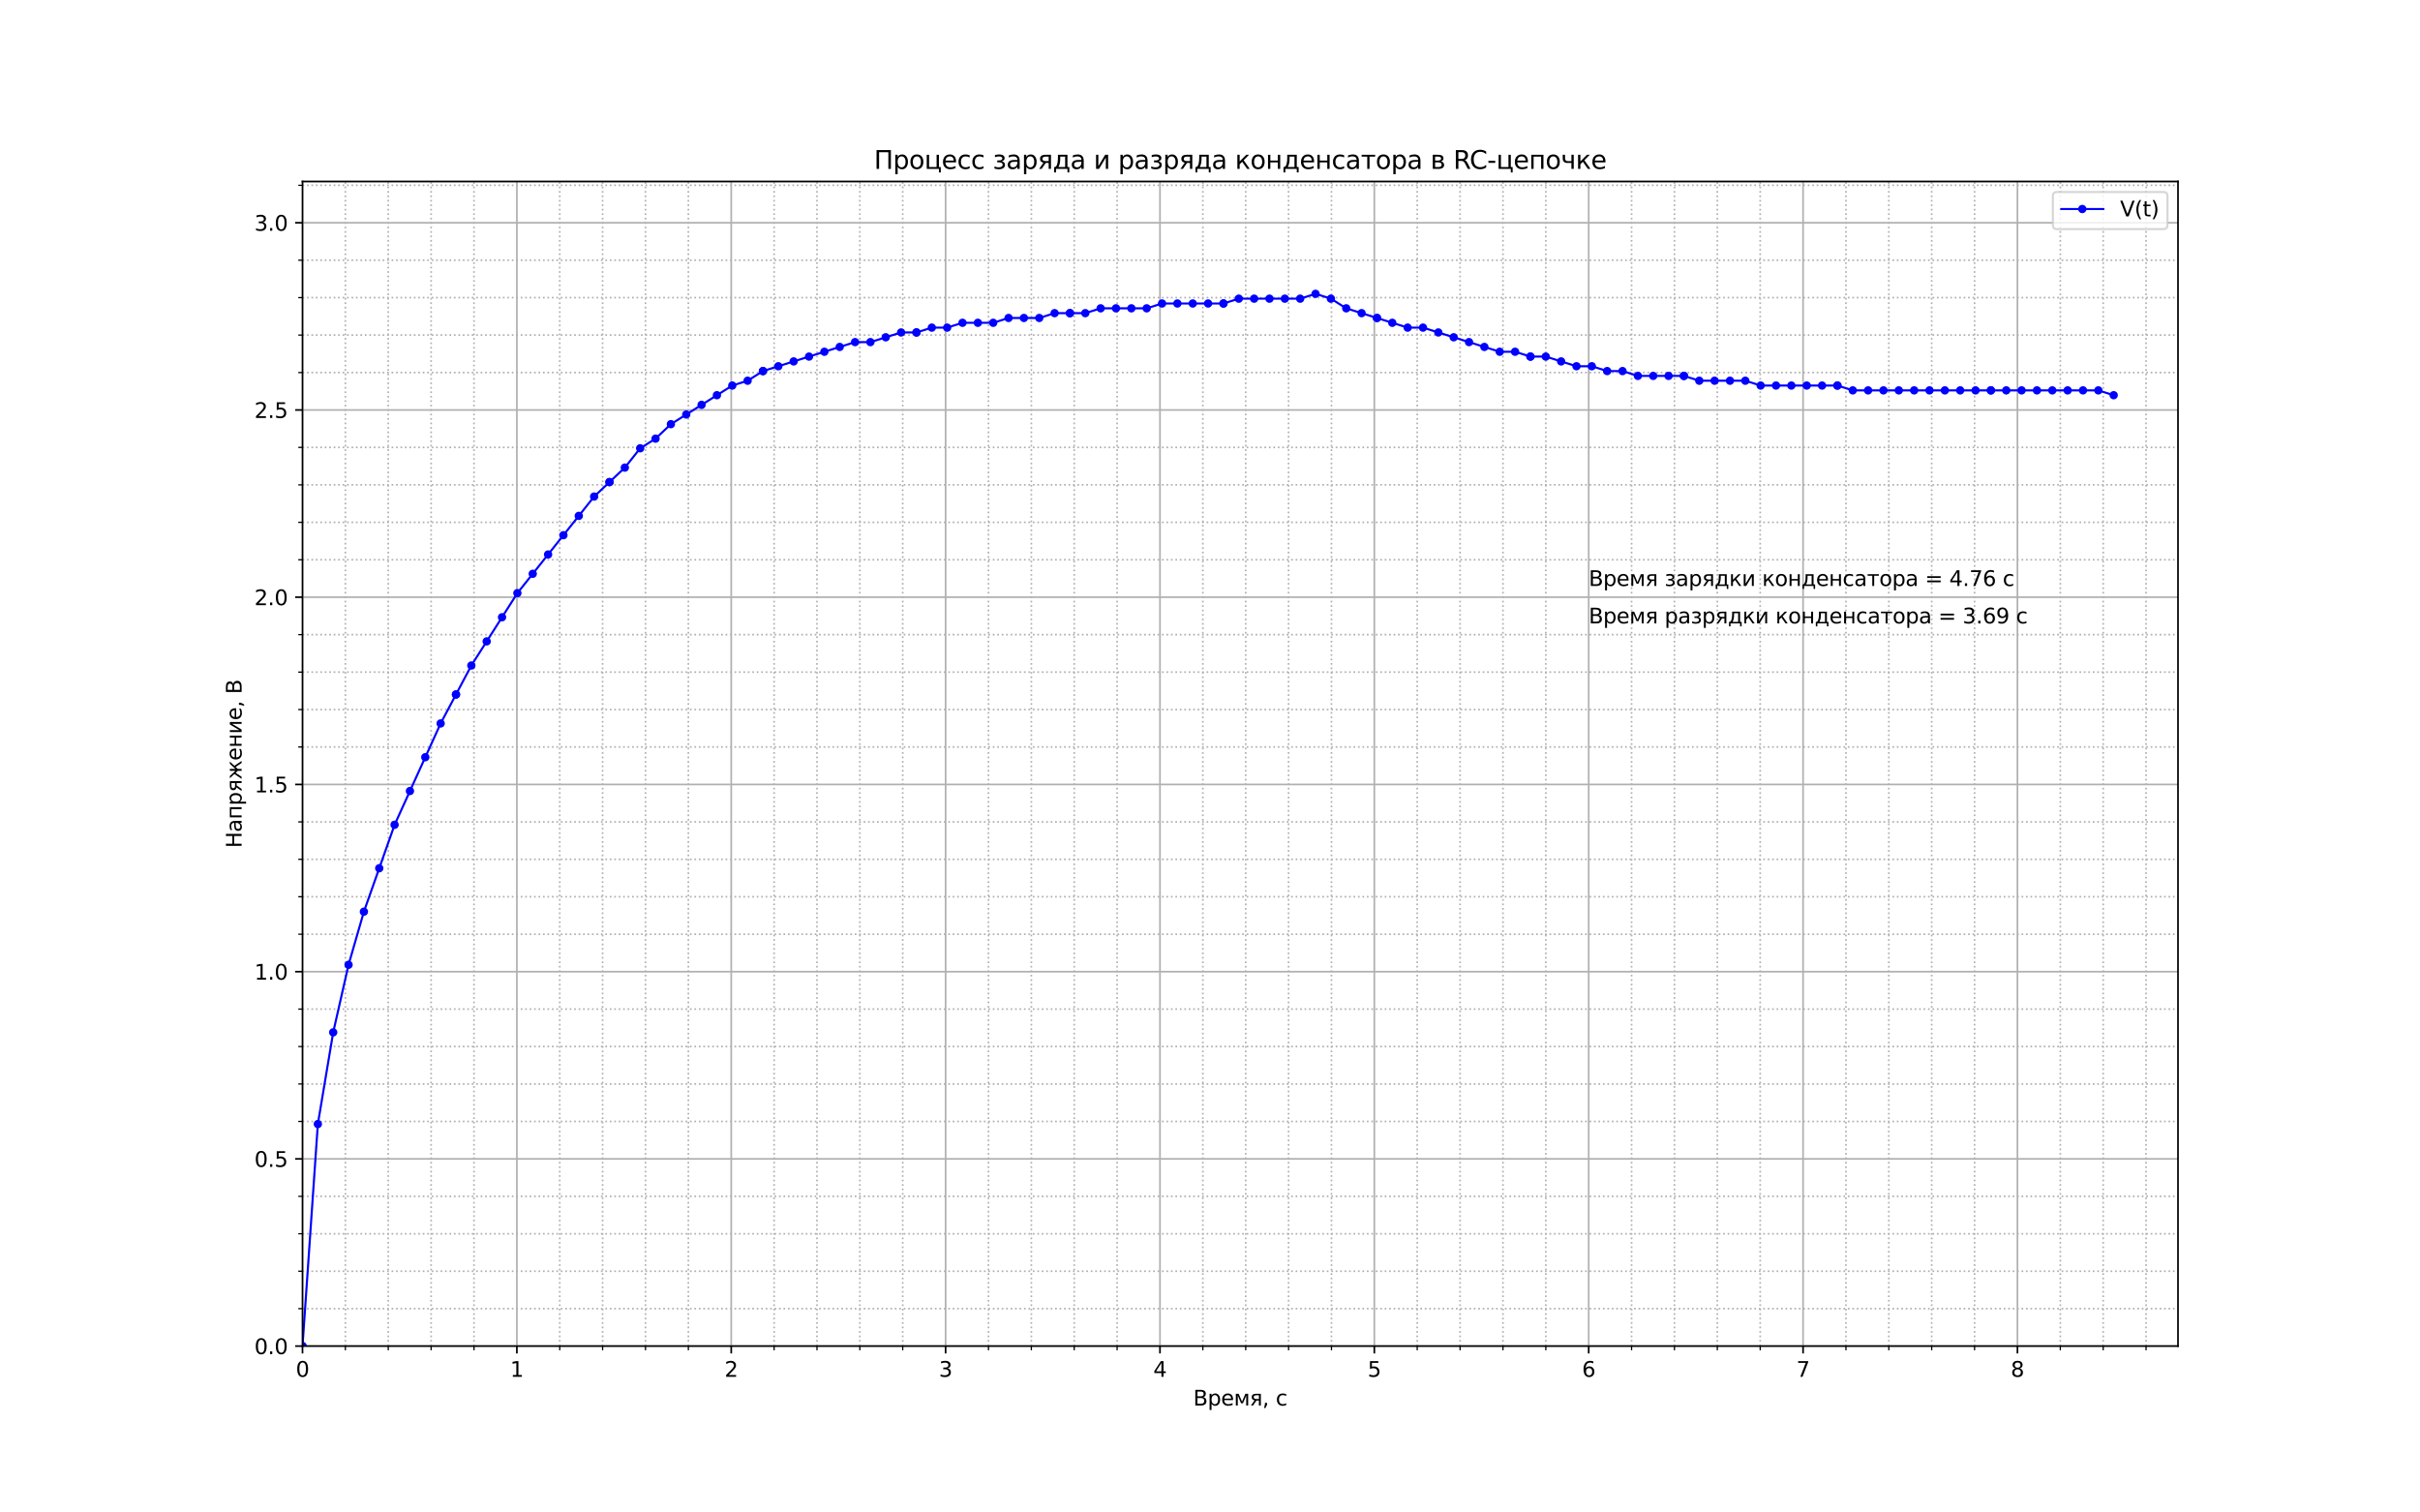 <?xml version="1.0" encoding="utf-8" standalone="no"?>
<!DOCTYPE svg PUBLIC "-//W3C//DTD SVG 1.1//EN"
  "http://www.w3.org/Graphics/SVG/1.1/DTD/svg11.dtd">
<svg height="720pt" version="1.1" viewBox="0 0 1152 720" width="1152pt" xmlns="http://www.w3.org/2000/svg" xmlns:xlink="http://www.w3.org/1999/xlink">
 <defs>
  <style type="text/css">*{stroke-linecap:butt;stroke-linejoin:round;}</style>
 </defs>
 <g id="figure_1">
  <g id="patch_1">
   <path d="M 0 720 
L 1152 720 
L 1152 0 
L 0 0 
z
" style="fill:#ffffff;"/>
  </g>
  <g id="axes_1">
   <g id="patch_2">
    <path d="M 144 640.8 
L 1036.8 640.8 
L 1036.8 86.4 
L 144 86.4 
z
" style="fill:#ffffff;"/>
   </g>
   <g id="PathCollection_1">
    <defs>
     <path d="M 0 1.5 
C 0.398 1.5 0.779 1.342 1.061 1.061 
C 1.342 0.779 1.5 0.398 1.5 0 
C 1.5 -0.398 1.342 -0.779 1.061 -1.061 
C 0.779 -1.342 0.398 -1.5 0 -1.5 
C -0.398 -1.5 -0.779 -1.342 -1.061 -1.061 
C -1.342 -0.779 -1.5 -0.398 -1.5 0 
C -1.5 0.398 -1.342 0.779 -1.061 1.061 
C -0.779 1.342 -0.398 1.5 0 1.5 
z
" id="m4b774a59c6" style="stroke:#0000ff;"/>
    </defs>
    <g clip-path="url(#p1504ef9640)">
     <use style="fill:#0000ff;stroke:#0000ff;" x="144" xlink:href="#m4b774a59c6" y="640.8"/>
     <use style="fill:#0000ff;stroke:#0000ff;" x="217.067" xlink:href="#m4b774a59c6" y="330.595"/>
     <use style="fill:#0000ff;stroke:#0000ff;" x="290.133" xlink:href="#m4b774a59c6" y="229.491"/>
     <use style="fill:#0000ff;stroke:#0000ff;" x="363.2" xlink:href="#m4b774a59c6" y="176.641"/>
     <use style="fill:#0000ff;stroke:#0000ff;" x="436.267" xlink:href="#m4b774a59c6" y="158.259"/>
     <use style="fill:#0000ff;stroke:#0000ff;" x="509.333" xlink:href="#m4b774a59c6" y="149.068"/>
     <use style="fill:#0000ff;stroke:#0000ff;" x="582.4" xlink:href="#m4b774a59c6" y="144.472"/>
     <use style="fill:#0000ff;stroke:#0000ff;" x="655.466" xlink:href="#m4b774a59c6" y="151.365"/>
     <use style="fill:#0000ff;stroke:#0000ff;" x="728.533" xlink:href="#m4b774a59c6" y="169.748"/>
     <use style="fill:#0000ff;stroke:#0000ff;" x="801.6" xlink:href="#m4b774a59c6" y="178.939"/>
     <use style="fill:#0000ff;stroke:#0000ff;" x="874.666" xlink:href="#m4b774a59c6" y="183.535"/>
     <use style="fill:#0000ff;stroke:#0000ff;" x="947.733" xlink:href="#m4b774a59c6" y="185.833"/>
    </g>
   </g>
   <g id="matplotlib.axis_1">
    <g id="xtick_1">
     <g id="line2d_1">
      <path clip-path="url(#p1504ef9640)" d="M 144 640.8 
L 144 86.4 
" style="fill:none;stroke:#b0b0b0;stroke-linecap:square;stroke-width:0.8;"/>
     </g>
     <g id="line2d_2">
      <defs>
       <path d="M 0 0 
L 0 3.5 
" id="mc6558af840" style="stroke:#000000;stroke-width:0.8;"/>
      </defs>
      <g>
       <use style="stroke:#000000;stroke-width:0.8;" x="144" xlink:href="#mc6558af840" y="640.8"/>
      </g>
     </g>
     <g id="text_1">
      <!-- 0 -->
      <g transform="translate(140.819 655.398)scale(0.1 -0.1)">
       <defs>
        <path d="M 2034 4250 
Q 1547 4250 1301 3770 
Q 1056 3291 1056 2328 
Q 1056 1369 1301 889 
Q 1547 409 2034 409 
Q 2525 409 2770 889 
Q 3016 1369 3016 2328 
Q 3016 3291 2770 3770 
Q 2525 4250 2034 4250 
z
M 2034 4750 
Q 2819 4750 3233 4129 
Q 3647 3509 3647 2328 
Q 3647 1150 3233 529 
Q 2819 -91 2034 -91 
Q 1250 -91 836 529 
Q 422 1150 422 2328 
Q 422 3509 836 4129 
Q 1250 4750 2034 4750 
z
" id="DejaVuSans-30" transform="scale(0.016)"/>
       </defs>
       <use xlink:href="#DejaVuSans-30"/>
      </g>
     </g>
    </g>
    <g id="xtick_2">
     <g id="line2d_3">
      <path clip-path="url(#p1504ef9640)" d="M 246.046 640.8 
L 246.046 86.4 
" style="fill:none;stroke:#b0b0b0;stroke-linecap:square;stroke-width:0.8;"/>
     </g>
     <g id="line2d_4">
      <g>
       <use style="stroke:#000000;stroke-width:0.8;" x="246.046" xlink:href="#mc6558af840" y="640.8"/>
      </g>
     </g>
     <g id="text_2">
      <!-- 1 -->
      <g transform="translate(242.865 655.398)scale(0.1 -0.1)">
       <defs>
        <path d="M 794 531 
L 1825 531 
L 1825 4091 
L 703 3866 
L 703 4441 
L 1819 4666 
L 2450 4666 
L 2450 531 
L 3481 531 
L 3481 0 
L 794 0 
L 794 531 
z
" id="DejaVuSans-31" transform="scale(0.016)"/>
       </defs>
       <use xlink:href="#DejaVuSans-31"/>
      </g>
     </g>
    </g>
    <g id="xtick_3">
     <g id="line2d_5">
      <path clip-path="url(#p1504ef9640)" d="M 348.092 640.8 
L 348.092 86.4 
" style="fill:none;stroke:#b0b0b0;stroke-linecap:square;stroke-width:0.8;"/>
     </g>
     <g id="line2d_6">
      <g>
       <use style="stroke:#000000;stroke-width:0.8;" x="348.092" xlink:href="#mc6558af840" y="640.8"/>
      </g>
     </g>
     <g id="text_3">
      <!-- 2 -->
      <g transform="translate(344.911 655.398)scale(0.1 -0.1)">
       <defs>
        <path d="M 1228 531 
L 3431 531 
L 3431 0 
L 469 0 
L 469 531 
Q 828 903 1448 1529 
Q 2069 2156 2228 2338 
Q 2531 2678 2651 2914 
Q 2772 3150 2772 3378 
Q 2772 3750 2511 3984 
Q 2250 4219 1831 4219 
Q 1534 4219 1204 4116 
Q 875 4013 500 3803 
L 500 4441 
Q 881 4594 1212 4672 
Q 1544 4750 1819 4750 
Q 2544 4750 2975 4387 
Q 3406 4025 3406 3419 
Q 3406 3131 3298 2873 
Q 3191 2616 2906 2266 
Q 2828 2175 2409 1742 
Q 1991 1309 1228 531 
z
" id="DejaVuSans-32" transform="scale(0.016)"/>
       </defs>
       <use xlink:href="#DejaVuSans-32"/>
      </g>
     </g>
    </g>
    <g id="xtick_4">
     <g id="line2d_7">
      <path clip-path="url(#p1504ef9640)" d="M 450.138 640.8 
L 450.138 86.4 
" style="fill:none;stroke:#b0b0b0;stroke-linecap:square;stroke-width:0.8;"/>
     </g>
     <g id="line2d_8">
      <g>
       <use style="stroke:#000000;stroke-width:0.8;" x="450.138" xlink:href="#mc6558af840" y="640.8"/>
      </g>
     </g>
     <g id="text_4">
      <!-- 3 -->
      <g transform="translate(446.957 655.398)scale(0.1 -0.1)">
       <defs>
        <path d="M 2597 2516 
Q 3050 2419 3304 2112 
Q 3559 1806 3559 1356 
Q 3559 666 3084 287 
Q 2609 -91 1734 -91 
Q 1441 -91 1130 -33 
Q 819 25 488 141 
L 488 750 
Q 750 597 1062 519 
Q 1375 441 1716 441 
Q 2309 441 2620 675 
Q 2931 909 2931 1356 
Q 2931 1769 2642 2001 
Q 2353 2234 1838 2234 
L 1294 2234 
L 1294 2753 
L 1863 2753 
Q 2328 2753 2575 2939 
Q 2822 3125 2822 3475 
Q 2822 3834 2567 4026 
Q 2313 4219 1838 4219 
Q 1578 4219 1281 4162 
Q 984 4106 628 3988 
L 628 4550 
Q 988 4650 1302 4700 
Q 1616 4750 1894 4750 
Q 2613 4750 3031 4423 
Q 3450 4097 3450 3541 
Q 3450 3153 3228 2886 
Q 3006 2619 2597 2516 
z
" id="DejaVuSans-33" transform="scale(0.016)"/>
       </defs>
       <use xlink:href="#DejaVuSans-33"/>
      </g>
     </g>
    </g>
    <g id="xtick_5">
     <g id="line2d_9">
      <path clip-path="url(#p1504ef9640)" d="M 552.184 640.8 
L 552.184 86.4 
" style="fill:none;stroke:#b0b0b0;stroke-linecap:square;stroke-width:0.8;"/>
     </g>
     <g id="line2d_10">
      <g>
       <use style="stroke:#000000;stroke-width:0.8;" x="552.184" xlink:href="#mc6558af840" y="640.8"/>
      </g>
     </g>
     <g id="text_5">
      <!-- 4 -->
      <g transform="translate(549.003 655.398)scale(0.1 -0.1)">
       <defs>
        <path d="M 2419 4116 
L 825 1625 
L 2419 1625 
L 2419 4116 
z
M 2253 4666 
L 3047 4666 
L 3047 1625 
L 3713 1625 
L 3713 1100 
L 3047 1100 
L 3047 0 
L 2419 0 
L 2419 1100 
L 313 1100 
L 313 1709 
L 2253 4666 
z
" id="DejaVuSans-34" transform="scale(0.016)"/>
       </defs>
       <use xlink:href="#DejaVuSans-34"/>
      </g>
     </g>
    </g>
    <g id="xtick_6">
     <g id="line2d_11">
      <path clip-path="url(#p1504ef9640)" d="M 654.23 640.8 
L 654.23 86.4 
" style="fill:none;stroke:#b0b0b0;stroke-linecap:square;stroke-width:0.8;"/>
     </g>
     <g id="line2d_12">
      <g>
       <use style="stroke:#000000;stroke-width:0.8;" x="654.23" xlink:href="#mc6558af840" y="640.8"/>
      </g>
     </g>
     <g id="text_6">
      <!-- 5 -->
      <g transform="translate(651.048 655.398)scale(0.1 -0.1)">
       <defs>
        <path d="M 691 4666 
L 3169 4666 
L 3169 4134 
L 1269 4134 
L 1269 2991 
Q 1406 3038 1543 3061 
Q 1681 3084 1819 3084 
Q 2600 3084 3056 2656 
Q 3513 2228 3513 1497 
Q 3513 744 3044 326 
Q 2575 -91 1722 -91 
Q 1428 -91 1123 -41 
Q 819 9 494 109 
L 494 744 
Q 775 591 1075 516 
Q 1375 441 1709 441 
Q 2250 441 2565 725 
Q 2881 1009 2881 1497 
Q 2881 1984 2565 2268 
Q 2250 2553 1709 2553 
Q 1456 2553 1204 2497 
Q 953 2441 691 2322 
L 691 4666 
z
" id="DejaVuSans-35" transform="scale(0.016)"/>
       </defs>
       <use xlink:href="#DejaVuSans-35"/>
      </g>
     </g>
    </g>
    <g id="xtick_7">
     <g id="line2d_13">
      <path clip-path="url(#p1504ef9640)" d="M 756.276 640.8 
L 756.276 86.4 
" style="fill:none;stroke:#b0b0b0;stroke-linecap:square;stroke-width:0.8;"/>
     </g>
     <g id="line2d_14">
      <g>
       <use style="stroke:#000000;stroke-width:0.8;" x="756.276" xlink:href="#mc6558af840" y="640.8"/>
      </g>
     </g>
     <g id="text_7">
      <!-- 6 -->
      <g transform="translate(753.094 655.398)scale(0.1 -0.1)">
       <defs>
        <path d="M 2113 2584 
Q 1688 2584 1439 2293 
Q 1191 2003 1191 1497 
Q 1191 994 1439 701 
Q 1688 409 2113 409 
Q 2538 409 2786 701 
Q 3034 994 3034 1497 
Q 3034 2003 2786 2293 
Q 2538 2584 2113 2584 
z
M 3366 4563 
L 3366 3988 
Q 3128 4100 2886 4159 
Q 2644 4219 2406 4219 
Q 1781 4219 1451 3797 
Q 1122 3375 1075 2522 
Q 1259 2794 1537 2939 
Q 1816 3084 2150 3084 
Q 2853 3084 3261 2657 
Q 3669 2231 3669 1497 
Q 3669 778 3244 343 
Q 2819 -91 2113 -91 
Q 1303 -91 875 529 
Q 447 1150 447 2328 
Q 447 3434 972 4092 
Q 1497 4750 2381 4750 
Q 2619 4750 2861 4703 
Q 3103 4656 3366 4563 
z
" id="DejaVuSans-36" transform="scale(0.016)"/>
       </defs>
       <use xlink:href="#DejaVuSans-36"/>
      </g>
     </g>
    </g>
    <g id="xtick_8">
     <g id="line2d_15">
      <path clip-path="url(#p1504ef9640)" d="M 858.322 640.8 
L 858.322 86.4 
" style="fill:none;stroke:#b0b0b0;stroke-linecap:square;stroke-width:0.8;"/>
     </g>
     <g id="line2d_16">
      <g>
       <use style="stroke:#000000;stroke-width:0.8;" x="858.322" xlink:href="#mc6558af840" y="640.8"/>
      </g>
     </g>
     <g id="text_8">
      <!-- 7 -->
      <g transform="translate(855.14 655.398)scale(0.1 -0.1)">
       <defs>
        <path d="M 525 4666 
L 3525 4666 
L 3525 4397 
L 1831 0 
L 1172 0 
L 2766 4134 
L 525 4134 
L 525 4666 
z
" id="DejaVuSans-37" transform="scale(0.016)"/>
       </defs>
       <use xlink:href="#DejaVuSans-37"/>
      </g>
     </g>
    </g>
    <g id="xtick_9">
     <g id="line2d_17">
      <path clip-path="url(#p1504ef9640)" d="M 960.368 640.8 
L 960.368 86.4 
" style="fill:none;stroke:#b0b0b0;stroke-linecap:square;stroke-width:0.8;"/>
     </g>
     <g id="line2d_18">
      <g>
       <use style="stroke:#000000;stroke-width:0.8;" x="960.368" xlink:href="#mc6558af840" y="640.8"/>
      </g>
     </g>
     <g id="text_9">
      <!-- 8 -->
      <g transform="translate(957.186 655.398)scale(0.1 -0.1)">
       <defs>
        <path d="M 2034 2216 
Q 1584 2216 1326 1975 
Q 1069 1734 1069 1313 
Q 1069 891 1326 650 
Q 1584 409 2034 409 
Q 2484 409 2743 651 
Q 3003 894 3003 1313 
Q 3003 1734 2745 1975 
Q 2488 2216 2034 2216 
z
M 1403 2484 
Q 997 2584 770 2862 
Q 544 3141 544 3541 
Q 544 4100 942 4425 
Q 1341 4750 2034 4750 
Q 2731 4750 3128 4425 
Q 3525 4100 3525 3541 
Q 3525 3141 3298 2862 
Q 3072 2584 2669 2484 
Q 3125 2378 3379 2068 
Q 3634 1759 3634 1313 
Q 3634 634 3220 271 
Q 2806 -91 2034 -91 
Q 1263 -91 848 271 
Q 434 634 434 1313 
Q 434 1759 690 2068 
Q 947 2378 1403 2484 
z
M 1172 3481 
Q 1172 3119 1398 2916 
Q 1625 2713 2034 2713 
Q 2441 2713 2670 2916 
Q 2900 3119 2900 3481 
Q 2900 3844 2670 4047 
Q 2441 4250 2034 4250 
Q 1625 4250 1398 4047 
Q 1172 3844 1172 3481 
z
" id="DejaVuSans-38" transform="scale(0.016)"/>
       </defs>
       <use xlink:href="#DejaVuSans-38"/>
      </g>
     </g>
    </g>
    <g id="xtick_10">
     <g id="line2d_19">
      <path clip-path="url(#p1504ef9640)" d="M 164.409 640.8 
L 164.409 86.4 
" style="fill:none;stroke:#b0b0b0;stroke-dasharray:0.8,1.32;stroke-dashoffset:0;stroke-width:0.8;"/>
     </g>
     <g id="line2d_20">
      <defs>
       <path d="M 0 0 
L 0 2 
" id="m6211c8dd0b" style="stroke:#000000;stroke-width:0.6;"/>
      </defs>
      <g>
       <use style="stroke:#000000;stroke-width:0.6;" x="164.409" xlink:href="#m6211c8dd0b" y="640.8"/>
      </g>
     </g>
    </g>
    <g id="xtick_11">
     <g id="line2d_21">
      <path clip-path="url(#p1504ef9640)" d="M 184.818 640.8 
L 184.818 86.4 
" style="fill:none;stroke:#b0b0b0;stroke-dasharray:0.8,1.32;stroke-dashoffset:0;stroke-width:0.8;"/>
     </g>
     <g id="line2d_22">
      <g>
       <use style="stroke:#000000;stroke-width:0.6;" x="184.818" xlink:href="#m6211c8dd0b" y="640.8"/>
      </g>
     </g>
    </g>
    <g id="xtick_12">
     <g id="line2d_23">
      <path clip-path="url(#p1504ef9640)" d="M 205.228 640.8 
L 205.228 86.4 
" style="fill:none;stroke:#b0b0b0;stroke-dasharray:0.8,1.32;stroke-dashoffset:0;stroke-width:0.8;"/>
     </g>
     <g id="line2d_24">
      <g>
       <use style="stroke:#000000;stroke-width:0.6;" x="205.228" xlink:href="#m6211c8dd0b" y="640.8"/>
      </g>
     </g>
    </g>
    <g id="xtick_13">
     <g id="line2d_25">
      <path clip-path="url(#p1504ef9640)" d="M 225.637 640.8 
L 225.637 86.4 
" style="fill:none;stroke:#b0b0b0;stroke-dasharray:0.8,1.32;stroke-dashoffset:0;stroke-width:0.8;"/>
     </g>
     <g id="line2d_26">
      <g>
       <use style="stroke:#000000;stroke-width:0.6;" x="225.637" xlink:href="#m6211c8dd0b" y="640.8"/>
      </g>
     </g>
    </g>
    <g id="xtick_14">
     <g id="line2d_27">
      <path clip-path="url(#p1504ef9640)" d="M 266.455 640.8 
L 266.455 86.4 
" style="fill:none;stroke:#b0b0b0;stroke-dasharray:0.8,1.32;stroke-dashoffset:0;stroke-width:0.8;"/>
     </g>
     <g id="line2d_28">
      <g>
       <use style="stroke:#000000;stroke-width:0.6;" x="266.455" xlink:href="#m6211c8dd0b" y="640.8"/>
      </g>
     </g>
    </g>
    <g id="xtick_15">
     <g id="line2d_29">
      <path clip-path="url(#p1504ef9640)" d="M 286.864 640.8 
L 286.864 86.4 
" style="fill:none;stroke:#b0b0b0;stroke-dasharray:0.8,1.32;stroke-dashoffset:0;stroke-width:0.8;"/>
     </g>
     <g id="line2d_30">
      <g>
       <use style="stroke:#000000;stroke-width:0.6;" x="286.864" xlink:href="#m6211c8dd0b" y="640.8"/>
      </g>
     </g>
    </g>
    <g id="xtick_16">
     <g id="line2d_31">
      <path clip-path="url(#p1504ef9640)" d="M 307.274 640.8 
L 307.274 86.4 
" style="fill:none;stroke:#b0b0b0;stroke-dasharray:0.8,1.32;stroke-dashoffset:0;stroke-width:0.8;"/>
     </g>
     <g id="line2d_32">
      <g>
       <use style="stroke:#000000;stroke-width:0.6;" x="307.274" xlink:href="#m6211c8dd0b" y="640.8"/>
      </g>
     </g>
    </g>
    <g id="xtick_17">
     <g id="line2d_33">
      <path clip-path="url(#p1504ef9640)" d="M 327.683 640.8 
L 327.683 86.4 
" style="fill:none;stroke:#b0b0b0;stroke-dasharray:0.8,1.32;stroke-dashoffset:0;stroke-width:0.8;"/>
     </g>
     <g id="line2d_34">
      <g>
       <use style="stroke:#000000;stroke-width:0.6;" x="327.683" xlink:href="#m6211c8dd0b" y="640.8"/>
      </g>
     </g>
    </g>
    <g id="xtick_18">
     <g id="line2d_35">
      <path clip-path="url(#p1504ef9640)" d="M 368.501 640.8 
L 368.501 86.4 
" style="fill:none;stroke:#b0b0b0;stroke-dasharray:0.8,1.32;stroke-dashoffset:0;stroke-width:0.8;"/>
     </g>
     <g id="line2d_36">
      <g>
       <use style="stroke:#000000;stroke-width:0.6;" x="368.501" xlink:href="#m6211c8dd0b" y="640.8"/>
      </g>
     </g>
    </g>
    <g id="xtick_19">
     <g id="line2d_37">
      <path clip-path="url(#p1504ef9640)" d="M 388.91 640.8 
L 388.91 86.4 
" style="fill:none;stroke:#b0b0b0;stroke-dasharray:0.8,1.32;stroke-dashoffset:0;stroke-width:0.8;"/>
     </g>
     <g id="line2d_38">
      <g>
       <use style="stroke:#000000;stroke-width:0.6;" x="388.91" xlink:href="#m6211c8dd0b" y="640.8"/>
      </g>
     </g>
    </g>
    <g id="xtick_20">
     <g id="line2d_39">
      <path clip-path="url(#p1504ef9640)" d="M 409.319 640.8 
L 409.319 86.4 
" style="fill:none;stroke:#b0b0b0;stroke-dasharray:0.8,1.32;stroke-dashoffset:0;stroke-width:0.8;"/>
     </g>
     <g id="line2d_40">
      <g>
       <use style="stroke:#000000;stroke-width:0.6;" x="409.319" xlink:href="#m6211c8dd0b" y="640.8"/>
      </g>
     </g>
    </g>
    <g id="xtick_21">
     <g id="line2d_41">
      <path clip-path="url(#p1504ef9640)" d="M 429.729 640.8 
L 429.729 86.4 
" style="fill:none;stroke:#b0b0b0;stroke-dasharray:0.8,1.32;stroke-dashoffset:0;stroke-width:0.8;"/>
     </g>
     <g id="line2d_42">
      <g>
       <use style="stroke:#000000;stroke-width:0.6;" x="429.729" xlink:href="#m6211c8dd0b" y="640.8"/>
      </g>
     </g>
    </g>
    <g id="xtick_22">
     <g id="line2d_43">
      <path clip-path="url(#p1504ef9640)" d="M 470.547 640.8 
L 470.547 86.4 
" style="fill:none;stroke:#b0b0b0;stroke-dasharray:0.8,1.32;stroke-dashoffset:0;stroke-width:0.8;"/>
     </g>
     <g id="line2d_44">
      <g>
       <use style="stroke:#000000;stroke-width:0.6;" x="470.547" xlink:href="#m6211c8dd0b" y="640.8"/>
      </g>
     </g>
    </g>
    <g id="xtick_23">
     <g id="line2d_45">
      <path clip-path="url(#p1504ef9640)" d="M 490.956 640.8 
L 490.956 86.4 
" style="fill:none;stroke:#b0b0b0;stroke-dasharray:0.8,1.32;stroke-dashoffset:0;stroke-width:0.8;"/>
     </g>
     <g id="line2d_46">
      <g>
       <use style="stroke:#000000;stroke-width:0.6;" x="490.956" xlink:href="#m6211c8dd0b" y="640.8"/>
      </g>
     </g>
    </g>
    <g id="xtick_24">
     <g id="line2d_47">
      <path clip-path="url(#p1504ef9640)" d="M 511.365 640.8 
L 511.365 86.4 
" style="fill:none;stroke:#b0b0b0;stroke-dasharray:0.8,1.32;stroke-dashoffset:0;stroke-width:0.8;"/>
     </g>
     <g id="line2d_48">
      <g>
       <use style="stroke:#000000;stroke-width:0.6;" x="511.365" xlink:href="#m6211c8dd0b" y="640.8"/>
      </g>
     </g>
    </g>
    <g id="xtick_25">
     <g id="line2d_49">
      <path clip-path="url(#p1504ef9640)" d="M 531.775 640.8 
L 531.775 86.4 
" style="fill:none;stroke:#b0b0b0;stroke-dasharray:0.8,1.32;stroke-dashoffset:0;stroke-width:0.8;"/>
     </g>
     <g id="line2d_50">
      <g>
       <use style="stroke:#000000;stroke-width:0.6;" x="531.775" xlink:href="#m6211c8dd0b" y="640.8"/>
      </g>
     </g>
    </g>
    <g id="xtick_26">
     <g id="line2d_51">
      <path clip-path="url(#p1504ef9640)" d="M 572.593 640.8 
L 572.593 86.4 
" style="fill:none;stroke:#b0b0b0;stroke-dasharray:0.8,1.32;stroke-dashoffset:0;stroke-width:0.8;"/>
     </g>
     <g id="line2d_52">
      <g>
       <use style="stroke:#000000;stroke-width:0.6;" x="572.593" xlink:href="#m6211c8dd0b" y="640.8"/>
      </g>
     </g>
    </g>
    <g id="xtick_27">
     <g id="line2d_53">
      <path clip-path="url(#p1504ef9640)" d="M 593.002 640.8 
L 593.002 86.4 
" style="fill:none;stroke:#b0b0b0;stroke-dasharray:0.8,1.32;stroke-dashoffset:0;stroke-width:0.8;"/>
     </g>
     <g id="line2d_54">
      <g>
       <use style="stroke:#000000;stroke-width:0.6;" x="593.002" xlink:href="#m6211c8dd0b" y="640.8"/>
      </g>
     </g>
    </g>
    <g id="xtick_28">
     <g id="line2d_55">
      <path clip-path="url(#p1504ef9640)" d="M 613.411 640.8 
L 613.411 86.4 
" style="fill:none;stroke:#b0b0b0;stroke-dasharray:0.8,1.32;stroke-dashoffset:0;stroke-width:0.8;"/>
     </g>
     <g id="line2d_56">
      <g>
       <use style="stroke:#000000;stroke-width:0.6;" x="613.411" xlink:href="#m6211c8dd0b" y="640.8"/>
      </g>
     </g>
    </g>
    <g id="xtick_29">
     <g id="line2d_57">
      <path clip-path="url(#p1504ef9640)" d="M 633.821 640.8 
L 633.821 86.4 
" style="fill:none;stroke:#b0b0b0;stroke-dasharray:0.8,1.32;stroke-dashoffset:0;stroke-width:0.8;"/>
     </g>
     <g id="line2d_58">
      <g>
       <use style="stroke:#000000;stroke-width:0.6;" x="633.821" xlink:href="#m6211c8dd0b" y="640.8"/>
      </g>
     </g>
    </g>
    <g id="xtick_30">
     <g id="line2d_59">
      <path clip-path="url(#p1504ef9640)" d="M 674.639 640.8 
L 674.639 86.4 
" style="fill:none;stroke:#b0b0b0;stroke-dasharray:0.8,1.32;stroke-dashoffset:0;stroke-width:0.8;"/>
     </g>
     <g id="line2d_60">
      <g>
       <use style="stroke:#000000;stroke-width:0.6;" x="674.639" xlink:href="#m6211c8dd0b" y="640.8"/>
      </g>
     </g>
    </g>
    <g id="xtick_31">
     <g id="line2d_61">
      <path clip-path="url(#p1504ef9640)" d="M 695.048 640.8 
L 695.048 86.4 
" style="fill:none;stroke:#b0b0b0;stroke-dasharray:0.8,1.32;stroke-dashoffset:0;stroke-width:0.8;"/>
     </g>
     <g id="line2d_62">
      <g>
       <use style="stroke:#000000;stroke-width:0.6;" x="695.048" xlink:href="#m6211c8dd0b" y="640.8"/>
      </g>
     </g>
    </g>
    <g id="xtick_32">
     <g id="line2d_63">
      <path clip-path="url(#p1504ef9640)" d="M 715.457 640.8 
L 715.457 86.4 
" style="fill:none;stroke:#b0b0b0;stroke-dasharray:0.8,1.32;stroke-dashoffset:0;stroke-width:0.8;"/>
     </g>
     <g id="line2d_64">
      <g>
       <use style="stroke:#000000;stroke-width:0.6;" x="715.457" xlink:href="#m6211c8dd0b" y="640.8"/>
      </g>
     </g>
    </g>
    <g id="xtick_33">
     <g id="line2d_65">
      <path clip-path="url(#p1504ef9640)" d="M 735.866 640.8 
L 735.866 86.4 
" style="fill:none;stroke:#b0b0b0;stroke-dasharray:0.8,1.32;stroke-dashoffset:0;stroke-width:0.8;"/>
     </g>
     <g id="line2d_66">
      <g>
       <use style="stroke:#000000;stroke-width:0.6;" x="735.866" xlink:href="#m6211c8dd0b" y="640.8"/>
      </g>
     </g>
    </g>
    <g id="xtick_34">
     <g id="line2d_67">
      <path clip-path="url(#p1504ef9640)" d="M 776.685 640.8 
L 776.685 86.4 
" style="fill:none;stroke:#b0b0b0;stroke-dasharray:0.8,1.32;stroke-dashoffset:0;stroke-width:0.8;"/>
     </g>
     <g id="line2d_68">
      <g>
       <use style="stroke:#000000;stroke-width:0.6;" x="776.685" xlink:href="#m6211c8dd0b" y="640.8"/>
      </g>
     </g>
    </g>
    <g id="xtick_35">
     <g id="line2d_69">
      <path clip-path="url(#p1504ef9640)" d="M 797.094 640.8 
L 797.094 86.4 
" style="fill:none;stroke:#b0b0b0;stroke-dasharray:0.8,1.32;stroke-dashoffset:0;stroke-width:0.8;"/>
     </g>
     <g id="line2d_70">
      <g>
       <use style="stroke:#000000;stroke-width:0.6;" x="797.094" xlink:href="#m6211c8dd0b" y="640.8"/>
      </g>
     </g>
    </g>
    <g id="xtick_36">
     <g id="line2d_71">
      <path clip-path="url(#p1504ef9640)" d="M 817.503 640.8 
L 817.503 86.4 
" style="fill:none;stroke:#b0b0b0;stroke-dasharray:0.8,1.32;stroke-dashoffset:0;stroke-width:0.8;"/>
     </g>
     <g id="line2d_72">
      <g>
       <use style="stroke:#000000;stroke-width:0.6;" x="817.503" xlink:href="#m6211c8dd0b" y="640.8"/>
      </g>
     </g>
    </g>
    <g id="xtick_37">
     <g id="line2d_73">
      <path clip-path="url(#p1504ef9640)" d="M 837.912 640.8 
L 837.912 86.4 
" style="fill:none;stroke:#b0b0b0;stroke-dasharray:0.8,1.32;stroke-dashoffset:0;stroke-width:0.8;"/>
     </g>
     <g id="line2d_74">
      <g>
       <use style="stroke:#000000;stroke-width:0.6;" x="837.912" xlink:href="#m6211c8dd0b" y="640.8"/>
      </g>
     </g>
    </g>
    <g id="xtick_38">
     <g id="line2d_75">
      <path clip-path="url(#p1504ef9640)" d="M 878.731 640.8 
L 878.731 86.4 
" style="fill:none;stroke:#b0b0b0;stroke-dasharray:0.8,1.32;stroke-dashoffset:0;stroke-width:0.8;"/>
     </g>
     <g id="line2d_76">
      <g>
       <use style="stroke:#000000;stroke-width:0.6;" x="878.731" xlink:href="#m6211c8dd0b" y="640.8"/>
      </g>
     </g>
    </g>
    <g id="xtick_39">
     <g id="line2d_77">
      <path clip-path="url(#p1504ef9640)" d="M 899.14 640.8 
L 899.14 86.4 
" style="fill:none;stroke:#b0b0b0;stroke-dasharray:0.8,1.32;stroke-dashoffset:0;stroke-width:0.8;"/>
     </g>
     <g id="line2d_78">
      <g>
       <use style="stroke:#000000;stroke-width:0.6;" x="899.14" xlink:href="#m6211c8dd0b" y="640.8"/>
      </g>
     </g>
    </g>
    <g id="xtick_40">
     <g id="line2d_79">
      <path clip-path="url(#p1504ef9640)" d="M 919.549 640.8 
L 919.549 86.4 
" style="fill:none;stroke:#b0b0b0;stroke-dasharray:0.8,1.32;stroke-dashoffset:0;stroke-width:0.8;"/>
     </g>
     <g id="line2d_80">
      <g>
       <use style="stroke:#000000;stroke-width:0.6;" x="919.549" xlink:href="#m6211c8dd0b" y="640.8"/>
      </g>
     </g>
    </g>
    <g id="xtick_41">
     <g id="line2d_81">
      <path clip-path="url(#p1504ef9640)" d="M 939.958 640.8 
L 939.958 86.4 
" style="fill:none;stroke:#b0b0b0;stroke-dasharray:0.8,1.32;stroke-dashoffset:0;stroke-width:0.8;"/>
     </g>
     <g id="line2d_82">
      <g>
       <use style="stroke:#000000;stroke-width:0.6;" x="939.958" xlink:href="#m6211c8dd0b" y="640.8"/>
      </g>
     </g>
    </g>
    <g id="xtick_42">
     <g id="line2d_83">
      <path clip-path="url(#p1504ef9640)" d="M 980.777 640.8 
L 980.777 86.4 
" style="fill:none;stroke:#b0b0b0;stroke-dasharray:0.8,1.32;stroke-dashoffset:0;stroke-width:0.8;"/>
     </g>
     <g id="line2d_84">
      <g>
       <use style="stroke:#000000;stroke-width:0.6;" x="980.777" xlink:href="#m6211c8dd0b" y="640.8"/>
      </g>
     </g>
    </g>
    <g id="xtick_43">
     <g id="line2d_85">
      <path clip-path="url(#p1504ef9640)" d="M 1001.186 640.8 
L 1001.186 86.4 
" style="fill:none;stroke:#b0b0b0;stroke-dasharray:0.8,1.32;stroke-dashoffset:0;stroke-width:0.8;"/>
     </g>
     <g id="line2d_86">
      <g>
       <use style="stroke:#000000;stroke-width:0.6;" x="1001.186" xlink:href="#m6211c8dd0b" y="640.8"/>
      </g>
     </g>
    </g>
    <g id="xtick_44">
     <g id="line2d_87">
      <path clip-path="url(#p1504ef9640)" d="M 1021.595 640.8 
L 1021.595 86.4 
" style="fill:none;stroke:#b0b0b0;stroke-dasharray:0.8,1.32;stroke-dashoffset:0;stroke-width:0.8;"/>
     </g>
     <g id="line2d_88">
      <g>
       <use style="stroke:#000000;stroke-width:0.6;" x="1021.595" xlink:href="#m6211c8dd0b" y="640.8"/>
      </g>
     </g>
    </g>
    <g id="text_10">
     <!-- Время, c -->
     <g transform="translate(568.012 669.077)scale(0.1 -0.1)">
      <defs>
       <path d="M 1259 2228 
L 1259 519 
L 2272 519 
Q 2781 519 3026 730 
Q 3272 941 3272 1375 
Q 3272 1813 3026 2020 
Q 2781 2228 2272 2228 
L 1259 2228 
z
M 1259 4147 
L 1259 2741 
L 2194 2741 
Q 2656 2741 2882 2914 
Q 3109 3088 3109 3444 
Q 3109 3797 2882 3972 
Q 2656 4147 2194 4147 
L 1259 4147 
z
M 628 4666 
L 2241 4666 
Q 2963 4666 3353 4366 
Q 3744 4066 3744 3513 
Q 3744 3084 3544 2831 
Q 3344 2578 2956 2516 
Q 3422 2416 3680 2098 
Q 3938 1781 3938 1306 
Q 3938 681 3513 340 
Q 3088 0 2303 0 
L 628 0 
L 628 4666 
z
" id="DejaVuSans-412" transform="scale(0.016)"/>
       <path d="M 1159 525 
L 1159 -1331 
L 581 -1331 
L 581 3500 
L 1159 3500 
L 1159 2969 
Q 1341 3281 1617 3432 
Q 1894 3584 2278 3584 
Q 2916 3584 3314 3078 
Q 3713 2572 3713 1747 
Q 3713 922 3314 415 
Q 2916 -91 2278 -91 
Q 1894 -91 1617 61 
Q 1341 213 1159 525 
z
M 3116 1747 
Q 3116 2381 2855 2742 
Q 2594 3103 2138 3103 
Q 1681 3103 1420 2742 
Q 1159 2381 1159 1747 
Q 1159 1113 1420 752 
Q 1681 391 2138 391 
Q 2594 391 2855 752 
Q 3116 1113 3116 1747 
z
" id="DejaVuSans-440" transform="scale(0.016)"/>
       <path d="M 3597 1894 
L 3597 1613 
L 953 1613 
Q 991 1019 1311 708 
Q 1631 397 2203 397 
Q 2534 397 2845 478 
Q 3156 559 3463 722 
L 3463 178 
Q 3153 47 2828 -22 
Q 2503 -91 2169 -91 
Q 1331 -91 842 396 
Q 353 884 353 1716 
Q 353 2575 817 3079 
Q 1281 3584 2069 3584 
Q 2775 3584 3186 3129 
Q 3597 2675 3597 1894 
z
M 3022 2063 
Q 3016 2534 2758 2815 
Q 2500 3097 2075 3097 
Q 1594 3097 1305 2825 
Q 1016 2553 972 2059 
L 3022 2063 
z
" id="DejaVuSans-435" transform="scale(0.016)"/>
       <path d="M 581 3500 
L 1422 3500 
L 2416 1156 
L 3413 3500 
L 4247 3500 
L 4247 0 
L 3669 0 
L 3669 2950 
L 2703 672 
L 2128 672 
L 1159 2950 
L 1159 0 
L 581 0 
L 581 3500 
z
" id="DejaVuSans-43c" transform="scale(0.016)"/>
       <path d="M 1181 2491 
Q 1181 2231 1381 2084 
Q 1581 1938 1953 1938 
L 2728 1938 
L 2728 3041 
L 1953 3041 
Q 1581 3041 1381 2897 
Q 1181 2753 1181 2491 
z
M 363 0 
L 1431 1534 
Q 1069 1616 828 1830 
Q 588 2044 588 2491 
Q 588 2997 923 3248 
Q 1259 3500 1938 3500 
L 3306 3500 
L 3306 0 
L 2728 0 
L 2728 1478 
L 2013 1478 
L 981 0 
L 363 0 
z
" id="DejaVuSans-44f" transform="scale(0.016)"/>
       <path d="M 750 794 
L 1409 794 
L 1409 256 
L 897 -744 
L 494 -744 
L 750 256 
L 750 794 
z
" id="DejaVuSans-2c" transform="scale(0.016)"/>
       <path id="DejaVuSans-20" transform="scale(0.016)"/>
       <path d="M 3122 3366 
L 3122 2828 
Q 2878 2963 2633 3030 
Q 2388 3097 2138 3097 
Q 1578 3097 1268 2742 
Q 959 2388 959 1747 
Q 959 1106 1268 751 
Q 1578 397 2138 397 
Q 2388 397 2633 464 
Q 2878 531 3122 666 
L 3122 134 
Q 2881 22 2623 -34 
Q 2366 -91 2075 -91 
Q 1284 -91 818 406 
Q 353 903 353 1747 
Q 353 2603 823 3093 
Q 1294 3584 2113 3584 
Q 2378 3584 2631 3529 
Q 2884 3475 3122 3366 
z
" id="DejaVuSans-63" transform="scale(0.016)"/>
      </defs>
      <use xlink:href="#DejaVuSans-412"/>
      <use x="68.604" xlink:href="#DejaVuSans-440"/>
      <use x="132.08" xlink:href="#DejaVuSans-435"/>
      <use x="193.604" xlink:href="#DejaVuSans-43c"/>
      <use x="269.043" xlink:href="#DejaVuSans-44f"/>
      <use x="329.199" xlink:href="#DejaVuSans-2c"/>
      <use x="360.986" xlink:href="#DejaVuSans-20"/>
      <use x="392.773" xlink:href="#DejaVuSans-63"/>
     </g>
    </g>
   </g>
   <g id="matplotlib.axis_2">
    <g id="ytick_1">
     <g id="line2d_89">
      <path clip-path="url(#p1504ef9640)" d="M 144 640.8 
L 1036.8 640.8 
" style="fill:none;stroke:#b0b0b0;stroke-linecap:square;stroke-width:0.8;"/>
     </g>
     <g id="line2d_90">
      <defs>
       <path d="M 0 0 
L -3.5 0 
" id="mea27da4076" style="stroke:#000000;stroke-width:0.8;"/>
      </defs>
      <g>
       <use style="stroke:#000000;stroke-width:0.8;" x="144" xlink:href="#mea27da4076" y="640.8"/>
      </g>
     </g>
     <g id="text_11">
      <!-- 0.0 -->
      <g transform="translate(121.097 644.599)scale(0.1 -0.1)">
       <defs>
        <path d="M 684 794 
L 1344 794 
L 1344 0 
L 684 0 
L 684 794 
z
" id="DejaVuSans-2e" transform="scale(0.016)"/>
       </defs>
       <use xlink:href="#DejaVuSans-30"/>
       <use x="63.623" xlink:href="#DejaVuSans-2e"/>
       <use x="95.41" xlink:href="#DejaVuSans-30"/>
      </g>
     </g>
    </g>
    <g id="ytick_2">
     <g id="line2d_91">
      <path clip-path="url(#p1504ef9640)" d="M 144 551.673 
L 1036.8 551.673 
" style="fill:none;stroke:#b0b0b0;stroke-linecap:square;stroke-width:0.8;"/>
     </g>
     <g id="line2d_92">
      <g>
       <use style="stroke:#000000;stroke-width:0.8;" x="144" xlink:href="#mea27da4076" y="551.673"/>
      </g>
     </g>
     <g id="text_12">
      <!-- 0.5 -->
      <g transform="translate(121.097 555.472)scale(0.1 -0.1)">
       <use xlink:href="#DejaVuSans-30"/>
       <use x="63.623" xlink:href="#DejaVuSans-2e"/>
       <use x="95.41" xlink:href="#DejaVuSans-35"/>
      </g>
     </g>
    </g>
    <g id="ytick_3">
     <g id="line2d_93">
      <path clip-path="url(#p1504ef9640)" d="M 144 462.545 
L 1036.8 462.545 
" style="fill:none;stroke:#b0b0b0;stroke-linecap:square;stroke-width:0.8;"/>
     </g>
     <g id="line2d_94">
      <g>
       <use style="stroke:#000000;stroke-width:0.8;" x="144" xlink:href="#mea27da4076" y="462.545"/>
      </g>
     </g>
     <g id="text_13">
      <!-- 1.0 -->
      <g transform="translate(121.097 466.345)scale(0.1 -0.1)">
       <use xlink:href="#DejaVuSans-31"/>
       <use x="63.623" xlink:href="#DejaVuSans-2e"/>
       <use x="95.41" xlink:href="#DejaVuSans-30"/>
      </g>
     </g>
    </g>
    <g id="ytick_4">
     <g id="line2d_95">
      <path clip-path="url(#p1504ef9640)" d="M 144 373.418 
L 1036.8 373.418 
" style="fill:none;stroke:#b0b0b0;stroke-linecap:square;stroke-width:0.8;"/>
     </g>
     <g id="line2d_96">
      <g>
       <use style="stroke:#000000;stroke-width:0.8;" x="144" xlink:href="#mea27da4076" y="373.418"/>
      </g>
     </g>
     <g id="text_14">
      <!-- 1.5 -->
      <g transform="translate(121.097 377.217)scale(0.1 -0.1)">
       <use xlink:href="#DejaVuSans-31"/>
       <use x="63.623" xlink:href="#DejaVuSans-2e"/>
       <use x="95.41" xlink:href="#DejaVuSans-35"/>
      </g>
     </g>
    </g>
    <g id="ytick_5">
     <g id="line2d_97">
      <path clip-path="url(#p1504ef9640)" d="M 144 284.291 
L 1036.8 284.291 
" style="fill:none;stroke:#b0b0b0;stroke-linecap:square;stroke-width:0.8;"/>
     </g>
     <g id="line2d_98">
      <g>
       <use style="stroke:#000000;stroke-width:0.8;" x="144" xlink:href="#mea27da4076" y="284.291"/>
      </g>
     </g>
     <g id="text_15">
      <!-- 2.0 -->
      <g transform="translate(121.097 288.09)scale(0.1 -0.1)">
       <use xlink:href="#DejaVuSans-32"/>
       <use x="63.623" xlink:href="#DejaVuSans-2e"/>
       <use x="95.41" xlink:href="#DejaVuSans-30"/>
      </g>
     </g>
    </g>
    <g id="ytick_6">
     <g id="line2d_99">
      <path clip-path="url(#p1504ef9640)" d="M 144 195.163 
L 1036.8 195.163 
" style="fill:none;stroke:#b0b0b0;stroke-linecap:square;stroke-width:0.8;"/>
     </g>
     <g id="line2d_100">
      <g>
       <use style="stroke:#000000;stroke-width:0.8;" x="144" xlink:href="#mea27da4076" y="195.163"/>
      </g>
     </g>
     <g id="text_16">
      <!-- 2.5 -->
      <g transform="translate(121.097 198.962)scale(0.1 -0.1)">
       <use xlink:href="#DejaVuSans-32"/>
       <use x="63.623" xlink:href="#DejaVuSans-2e"/>
       <use x="95.41" xlink:href="#DejaVuSans-35"/>
      </g>
     </g>
    </g>
    <g id="ytick_7">
     <g id="line2d_101">
      <path clip-path="url(#p1504ef9640)" d="M 144 106.036 
L 1036.8 106.036 
" style="fill:none;stroke:#b0b0b0;stroke-linecap:square;stroke-width:0.8;"/>
     </g>
     <g id="line2d_102">
      <g>
       <use style="stroke:#000000;stroke-width:0.8;" x="144" xlink:href="#mea27da4076" y="106.036"/>
      </g>
     </g>
     <g id="text_17">
      <!-- 3.0 -->
      <g transform="translate(121.097 109.835)scale(0.1 -0.1)">
       <use xlink:href="#DejaVuSans-33"/>
       <use x="63.623" xlink:href="#DejaVuSans-2e"/>
       <use x="95.41" xlink:href="#DejaVuSans-30"/>
      </g>
     </g>
    </g>
    <g id="ytick_8">
     <g id="line2d_103">
      <path clip-path="url(#p1504ef9640)" d="M 144 622.975 
L 1036.8 622.975 
" style="fill:none;stroke:#b0b0b0;stroke-dasharray:0.8,1.32;stroke-dashoffset:0;stroke-width:0.8;"/>
     </g>
     <g id="line2d_104">
      <defs>
       <path d="M 0 0 
L -2 0 
" id="m2134d0033d" style="stroke:#000000;stroke-width:0.6;"/>
      </defs>
      <g>
       <use style="stroke:#000000;stroke-width:0.6;" x="144" xlink:href="#m2134d0033d" y="622.975"/>
      </g>
     </g>
    </g>
    <g id="ytick_9">
     <g id="line2d_105">
      <path clip-path="url(#p1504ef9640)" d="M 144 605.149 
L 1036.8 605.149 
" style="fill:none;stroke:#b0b0b0;stroke-dasharray:0.8,1.32;stroke-dashoffset:0;stroke-width:0.8;"/>
     </g>
     <g id="line2d_106">
      <g>
       <use style="stroke:#000000;stroke-width:0.6;" x="144" xlink:href="#m2134d0033d" y="605.149"/>
      </g>
     </g>
    </g>
    <g id="ytick_10">
     <g id="line2d_107">
      <path clip-path="url(#p1504ef9640)" d="M 144 587.324 
L 1036.8 587.324 
" style="fill:none;stroke:#b0b0b0;stroke-dasharray:0.8,1.32;stroke-dashoffset:0;stroke-width:0.8;"/>
     </g>
     <g id="line2d_108">
      <g>
       <use style="stroke:#000000;stroke-width:0.6;" x="144" xlink:href="#m2134d0033d" y="587.324"/>
      </g>
     </g>
    </g>
    <g id="ytick_11">
     <g id="line2d_109">
      <path clip-path="url(#p1504ef9640)" d="M 144 569.498 
L 1036.8 569.498 
" style="fill:none;stroke:#b0b0b0;stroke-dasharray:0.8,1.32;stroke-dashoffset:0;stroke-width:0.8;"/>
     </g>
     <g id="line2d_110">
      <g>
       <use style="stroke:#000000;stroke-width:0.6;" x="144" xlink:href="#m2134d0033d" y="569.498"/>
      </g>
     </g>
    </g>
    <g id="ytick_12">
     <g id="line2d_111">
      <path clip-path="url(#p1504ef9640)" d="M 144 533.847 
L 1036.8 533.847 
" style="fill:none;stroke:#b0b0b0;stroke-dasharray:0.8,1.32;stroke-dashoffset:0;stroke-width:0.8;"/>
     </g>
     <g id="line2d_112">
      <g>
       <use style="stroke:#000000;stroke-width:0.6;" x="144" xlink:href="#m2134d0033d" y="533.847"/>
      </g>
     </g>
    </g>
    <g id="ytick_13">
     <g id="line2d_113">
      <path clip-path="url(#p1504ef9640)" d="M 144 516.022 
L 1036.8 516.022 
" style="fill:none;stroke:#b0b0b0;stroke-dasharray:0.8,1.32;stroke-dashoffset:0;stroke-width:0.8;"/>
     </g>
     <g id="line2d_114">
      <g>
       <use style="stroke:#000000;stroke-width:0.6;" x="144" xlink:href="#m2134d0033d" y="516.022"/>
      </g>
     </g>
    </g>
    <g id="ytick_14">
     <g id="line2d_115">
      <path clip-path="url(#p1504ef9640)" d="M 144 498.196 
L 1036.8 498.196 
" style="fill:none;stroke:#b0b0b0;stroke-dasharray:0.8,1.32;stroke-dashoffset:0;stroke-width:0.8;"/>
     </g>
     <g id="line2d_116">
      <g>
       <use style="stroke:#000000;stroke-width:0.6;" x="144" xlink:href="#m2134d0033d" y="498.196"/>
      </g>
     </g>
    </g>
    <g id="ytick_15">
     <g id="line2d_117">
      <path clip-path="url(#p1504ef9640)" d="M 144 480.371 
L 1036.8 480.371 
" style="fill:none;stroke:#b0b0b0;stroke-dasharray:0.8,1.32;stroke-dashoffset:0;stroke-width:0.8;"/>
     </g>
     <g id="line2d_118">
      <g>
       <use style="stroke:#000000;stroke-width:0.6;" x="144" xlink:href="#m2134d0033d" y="480.371"/>
      </g>
     </g>
    </g>
    <g id="ytick_16">
     <g id="line2d_119">
      <path clip-path="url(#p1504ef9640)" d="M 144 444.72 
L 1036.8 444.72 
" style="fill:none;stroke:#b0b0b0;stroke-dasharray:0.8,1.32;stroke-dashoffset:0;stroke-width:0.8;"/>
     </g>
     <g id="line2d_120">
      <g>
       <use style="stroke:#000000;stroke-width:0.6;" x="144" xlink:href="#m2134d0033d" y="444.72"/>
      </g>
     </g>
    </g>
    <g id="ytick_17">
     <g id="line2d_121">
      <path clip-path="url(#p1504ef9640)" d="M 144 426.894 
L 1036.8 426.894 
" style="fill:none;stroke:#b0b0b0;stroke-dasharray:0.8,1.32;stroke-dashoffset:0;stroke-width:0.8;"/>
     </g>
     <g id="line2d_122">
      <g>
       <use style="stroke:#000000;stroke-width:0.6;" x="144" xlink:href="#m2134d0033d" y="426.894"/>
      </g>
     </g>
    </g>
    <g id="ytick_18">
     <g id="line2d_123">
      <path clip-path="url(#p1504ef9640)" d="M 144 409.069 
L 1036.8 409.069 
" style="fill:none;stroke:#b0b0b0;stroke-dasharray:0.8,1.32;stroke-dashoffset:0;stroke-width:0.8;"/>
     </g>
     <g id="line2d_124">
      <g>
       <use style="stroke:#000000;stroke-width:0.6;" x="144" xlink:href="#m2134d0033d" y="409.069"/>
      </g>
     </g>
    </g>
    <g id="ytick_19">
     <g id="line2d_125">
      <path clip-path="url(#p1504ef9640)" d="M 144 391.243 
L 1036.8 391.243 
" style="fill:none;stroke:#b0b0b0;stroke-dasharray:0.8,1.32;stroke-dashoffset:0;stroke-width:0.8;"/>
     </g>
     <g id="line2d_126">
      <g>
       <use style="stroke:#000000;stroke-width:0.6;" x="144" xlink:href="#m2134d0033d" y="391.243"/>
      </g>
     </g>
    </g>
    <g id="ytick_20">
     <g id="line2d_127">
      <path clip-path="url(#p1504ef9640)" d="M 144 355.592 
L 1036.8 355.592 
" style="fill:none;stroke:#b0b0b0;stroke-dasharray:0.8,1.32;stroke-dashoffset:0;stroke-width:0.8;"/>
     </g>
     <g id="line2d_128">
      <g>
       <use style="stroke:#000000;stroke-width:0.6;" x="144" xlink:href="#m2134d0033d" y="355.592"/>
      </g>
     </g>
    </g>
    <g id="ytick_21">
     <g id="line2d_129">
      <path clip-path="url(#p1504ef9640)" d="M 144 337.767 
L 1036.8 337.767 
" style="fill:none;stroke:#b0b0b0;stroke-dasharray:0.8,1.32;stroke-dashoffset:0;stroke-width:0.8;"/>
     </g>
     <g id="line2d_130">
      <g>
       <use style="stroke:#000000;stroke-width:0.6;" x="144" xlink:href="#m2134d0033d" y="337.767"/>
      </g>
     </g>
    </g>
    <g id="ytick_22">
     <g id="line2d_131">
      <path clip-path="url(#p1504ef9640)" d="M 144 319.942 
L 1036.8 319.942 
" style="fill:none;stroke:#b0b0b0;stroke-dasharray:0.8,1.32;stroke-dashoffset:0;stroke-width:0.8;"/>
     </g>
     <g id="line2d_132">
      <g>
       <use style="stroke:#000000;stroke-width:0.6;" x="144" xlink:href="#m2134d0033d" y="319.942"/>
      </g>
     </g>
    </g>
    <g id="ytick_23">
     <g id="line2d_133">
      <path clip-path="url(#p1504ef9640)" d="M 144 302.116 
L 1036.8 302.116 
" style="fill:none;stroke:#b0b0b0;stroke-dasharray:0.8,1.32;stroke-dashoffset:0;stroke-width:0.8;"/>
     </g>
     <g id="line2d_134">
      <g>
       <use style="stroke:#000000;stroke-width:0.6;" x="144" xlink:href="#m2134d0033d" y="302.116"/>
      </g>
     </g>
    </g>
    <g id="ytick_24">
     <g id="line2d_135">
      <path clip-path="url(#p1504ef9640)" d="M 144 266.465 
L 1036.8 266.465 
" style="fill:none;stroke:#b0b0b0;stroke-dasharray:0.8,1.32;stroke-dashoffset:0;stroke-width:0.8;"/>
     </g>
     <g id="line2d_136">
      <g>
       <use style="stroke:#000000;stroke-width:0.6;" x="144" xlink:href="#m2134d0033d" y="266.465"/>
      </g>
     </g>
    </g>
    <g id="ytick_25">
     <g id="line2d_137">
      <path clip-path="url(#p1504ef9640)" d="M 144 248.64 
L 1036.8 248.64 
" style="fill:none;stroke:#b0b0b0;stroke-dasharray:0.8,1.32;stroke-dashoffset:0;stroke-width:0.8;"/>
     </g>
     <g id="line2d_138">
      <g>
       <use style="stroke:#000000;stroke-width:0.6;" x="144" xlink:href="#m2134d0033d" y="248.64"/>
      </g>
     </g>
    </g>
    <g id="ytick_26">
     <g id="line2d_139">
      <path clip-path="url(#p1504ef9640)" d="M 144 230.814 
L 1036.8 230.814 
" style="fill:none;stroke:#b0b0b0;stroke-dasharray:0.8,1.32;stroke-dashoffset:0;stroke-width:0.8;"/>
     </g>
     <g id="line2d_140">
      <g>
       <use style="stroke:#000000;stroke-width:0.6;" x="144" xlink:href="#m2134d0033d" y="230.814"/>
      </g>
     </g>
    </g>
    <g id="ytick_27">
     <g id="line2d_141">
      <path clip-path="url(#p1504ef9640)" d="M 144 212.989 
L 1036.8 212.989 
" style="fill:none;stroke:#b0b0b0;stroke-dasharray:0.8,1.32;stroke-dashoffset:0;stroke-width:0.8;"/>
     </g>
     <g id="line2d_142">
      <g>
       <use style="stroke:#000000;stroke-width:0.6;" x="144" xlink:href="#m2134d0033d" y="212.989"/>
      </g>
     </g>
    </g>
    <g id="ytick_28">
     <g id="line2d_143">
      <path clip-path="url(#p1504ef9640)" d="M 144 177.338 
L 1036.8 177.338 
" style="fill:none;stroke:#b0b0b0;stroke-dasharray:0.8,1.32;stroke-dashoffset:0;stroke-width:0.8;"/>
     </g>
     <g id="line2d_144">
      <g>
       <use style="stroke:#000000;stroke-width:0.6;" x="144" xlink:href="#m2134d0033d" y="177.338"/>
      </g>
     </g>
    </g>
    <g id="ytick_29">
     <g id="line2d_145">
      <path clip-path="url(#p1504ef9640)" d="M 144 159.512 
L 1036.8 159.512 
" style="fill:none;stroke:#b0b0b0;stroke-dasharray:0.8,1.32;stroke-dashoffset:0;stroke-width:0.8;"/>
     </g>
     <g id="line2d_146">
      <g>
       <use style="stroke:#000000;stroke-width:0.6;" x="144" xlink:href="#m2134d0033d" y="159.512"/>
      </g>
     </g>
    </g>
    <g id="ytick_30">
     <g id="line2d_147">
      <path clip-path="url(#p1504ef9640)" d="M 144 141.687 
L 1036.8 141.687 
" style="fill:none;stroke:#b0b0b0;stroke-dasharray:0.8,1.32;stroke-dashoffset:0;stroke-width:0.8;"/>
     </g>
     <g id="line2d_148">
      <g>
       <use style="stroke:#000000;stroke-width:0.6;" x="144" xlink:href="#m2134d0033d" y="141.687"/>
      </g>
     </g>
    </g>
    <g id="ytick_31">
     <g id="line2d_149">
      <path clip-path="url(#p1504ef9640)" d="M 144 123.861 
L 1036.8 123.861 
" style="fill:none;stroke:#b0b0b0;stroke-dasharray:0.8,1.32;stroke-dashoffset:0;stroke-width:0.8;"/>
     </g>
     <g id="line2d_150">
      <g>
       <use style="stroke:#000000;stroke-width:0.6;" x="144" xlink:href="#m2134d0033d" y="123.861"/>
      </g>
     </g>
    </g>
    <g id="ytick_32">
     <g id="line2d_151">
      <path clip-path="url(#p1504ef9640)" d="M 144 88.21 
L 1036.8 88.21 
" style="fill:none;stroke:#b0b0b0;stroke-dasharray:0.8,1.32;stroke-dashoffset:0;stroke-width:0.8;"/>
     </g>
     <g id="line2d_152">
      <g>
       <use style="stroke:#000000;stroke-width:0.6;" x="144" xlink:href="#m2134d0033d" y="88.21"/>
      </g>
     </g>
    </g>
    <g id="text_18">
     <!-- Напряжение, В -->
     <g transform="translate(115.017 403.659)rotate(-90)scale(0.1 -0.1)">
      <defs>
       <path d="M 628 4666 
L 1259 4666 
L 1259 2753 
L 3553 2753 
L 3553 4666 
L 4184 4666 
L 4184 0 
L 3553 0 
L 3553 2222 
L 1259 2222 
L 1259 0 
L 628 0 
L 628 4666 
z
" id="DejaVuSans-41d" transform="scale(0.016)"/>
       <path d="M 2194 1759 
Q 1497 1759 1228 1600 
Q 959 1441 959 1056 
Q 959 750 1161 570 
Q 1363 391 1709 391 
Q 2188 391 2477 730 
Q 2766 1069 2766 1631 
L 2766 1759 
L 2194 1759 
z
M 3341 1997 
L 3341 0 
L 2766 0 
L 2766 531 
Q 2569 213 2275 61 
Q 1981 -91 1556 -91 
Q 1019 -91 701 211 
Q 384 513 384 1019 
Q 384 1609 779 1909 
Q 1175 2209 1959 2209 
L 2766 2209 
L 2766 2266 
Q 2766 2663 2505 2880 
Q 2244 3097 1772 3097 
Q 1472 3097 1187 3025 
Q 903 2953 641 2809 
L 641 3341 
Q 956 3463 1253 3523 
Q 1550 3584 1831 3584 
Q 2591 3584 2966 3190 
Q 3341 2797 3341 1997 
z
" id="DejaVuSans-430" transform="scale(0.016)"/>
       <path d="M 3603 3500 
L 3603 0 
L 3025 0 
L 3025 3041 
L 1159 3041 
L 1159 0 
L 581 0 
L 581 3500 
L 3603 3500 
z
" id="DejaVuSans-43f" transform="scale(0.016)"/>
       <path d="M 2597 3500 
L 3169 3500 
L 3169 1856 
L 4697 3500 
L 5366 3500 
L 4109 2153 
L 5547 0 
L 4931 0 
L 3753 1769 
L 3169 1141 
L 3169 0 
L 2597 0 
L 2597 1141 
L 2013 1769 
L 834 0 
L 219 0 
L 1656 2153 
L 400 3500 
L 1069 3500 
L 2597 1856 
L 2597 3500 
z
" id="DejaVuSans-436" transform="scale(0.016)"/>
       <path d="M 581 3500 
L 1159 3500 
L 1159 2072 
L 3025 2072 
L 3025 3500 
L 3603 3500 
L 3603 0 
L 3025 0 
L 3025 1613 
L 1159 1613 
L 1159 0 
L 581 0 
L 581 3500 
z
" id="DejaVuSans-43d" transform="scale(0.016)"/>
       <path d="M 3578 3500 
L 3578 0 
L 3006 0 
L 3006 2809 
L 1319 0 
L 581 0 
L 581 3500 
L 1153 3500 
L 1153 697 
L 2838 3500 
L 3578 3500 
z
" id="DejaVuSans-438" transform="scale(0.016)"/>
      </defs>
      <use xlink:href="#DejaVuSans-41d"/>
      <use x="75.195" xlink:href="#DejaVuSans-430"/>
      <use x="136.475" xlink:href="#DejaVuSans-43f"/>
      <use x="201.855" xlink:href="#DejaVuSans-440"/>
      <use x="265.332" xlink:href="#DejaVuSans-44f"/>
      <use x="325.488" xlink:href="#DejaVuSans-436"/>
      <use x="415.576" xlink:href="#DejaVuSans-435"/>
      <use x="477.1" xlink:href="#DejaVuSans-43d"/>
      <use x="542.48" xlink:href="#DejaVuSans-438"/>
      <use x="607.471" xlink:href="#DejaVuSans-435"/>
      <use x="668.994" xlink:href="#DejaVuSans-2c"/>
      <use x="700.781" xlink:href="#DejaVuSans-20"/>
      <use x="732.568" xlink:href="#DejaVuSans-412"/>
     </g>
    </g>
   </g>
   <g id="line2d_153">
    <path clip-path="url(#p1504ef9640)" d="M 144 640.8 
L 151.307 535.101 
L 158.613 491.442 
L 165.92 459.273 
L 173.227 433.997 
L 180.533 413.316 
L 187.84 392.636 
L 195.147 376.551 
L 202.453 360.467 
L 209.76 344.382 
L 217.067 330.595 
L 224.373 316.808 
L 231.68 305.319 
L 238.987 293.83 
L 246.293 282.341 
L 253.6 273.15 
L 260.907 263.958 
L 268.213 254.767 
L 275.52 245.576 
L 282.827 236.385 
L 290.133 229.491 
L 297.44 222.598 
L 304.747 213.406 
L 312.053 208.811 
L 319.36 201.917 
L 326.667 197.322 
L 333.973 192.726 
L 341.28 188.131 
L 348.587 183.535 
L 355.893 181.237 
L 363.2 176.641 
L 370.507 174.344 
L 377.813 172.046 
L 385.12 169.748 
L 392.427 167.45 
L 399.733 165.152 
L 407.04 162.855 
L 414.347 162.855 
L 421.653 160.557 
L 428.96 158.259 
L 436.267 158.259 
L 443.573 155.961 
L 450.88 155.961 
L 458.187 153.663 
L 465.493 153.663 
L 472.8 153.663 
L 480.106 151.365 
L 487.413 151.365 
L 494.72 151.365 
L 502.026 149.068 
L 509.333 149.068 
L 516.64 149.068 
L 523.946 146.77 
L 531.253 146.77 
L 538.56 146.77 
L 545.866 146.77 
L 553.173 144.472 
L 560.48 144.472 
L 567.786 144.472 
L 575.093 144.472 
L 582.4 144.472 
L 589.706 142.174 
L 597.013 142.174 
L 604.32 142.174 
L 611.626 142.174 
L 618.933 142.174 
L 626.24 139.876 
L 633.546 142.174 
L 640.853 146.77 
L 648.16 149.068 
L 655.466 151.365 
L 662.773 153.663 
L 670.08 155.961 
L 677.386 155.961 
L 684.693 158.259 
L 692 160.557 
L 699.306 162.855 
L 706.613 165.152 
L 713.92 167.45 
L 721.226 167.45 
L 728.533 169.748 
L 735.84 169.748 
L 743.146 172.046 
L 750.453 174.344 
L 757.76 174.344 
L 765.066 176.641 
L 772.373 176.641 
L 779.68 178.939 
L 786.986 178.939 
L 794.293 178.939 
L 801.6 178.939 
L 808.906 181.237 
L 816.213 181.237 
L 823.52 181.237 
L 830.826 181.237 
L 838.133 183.535 
L 845.44 183.535 
L 852.746 183.535 
L 860.053 183.535 
L 867.36 183.535 
L 874.666 183.535 
L 881.973 185.833 
L 889.28 185.833 
L 896.586 185.833 
L 903.893 185.833 
L 911.2 185.833 
L 918.506 185.833 
L 925.813 185.833 
L 933.12 185.833 
L 940.426 185.833 
L 947.733 185.833 
L 955.04 185.833 
L 962.346 185.833 
L 969.653 185.833 
L 976.96 185.833 
L 984.266 185.833 
L 991.573 185.833 
L 998.88 185.833 
L 1006.186 188.131 
" style="fill:none;stroke:#0000ff;stroke-linecap:square;"/>
    <g clip-path="url(#p1504ef9640)">
     <use style="fill:#0000ff;stroke:#0000ff;" x="144" xlink:href="#m4b774a59c6" y="640.8"/>
     <use style="fill:#0000ff;stroke:#0000ff;" x="151.307" xlink:href="#m4b774a59c6" y="535.101"/>
     <use style="fill:#0000ff;stroke:#0000ff;" x="158.613" xlink:href="#m4b774a59c6" y="491.442"/>
     <use style="fill:#0000ff;stroke:#0000ff;" x="165.92" xlink:href="#m4b774a59c6" y="459.273"/>
     <use style="fill:#0000ff;stroke:#0000ff;" x="173.227" xlink:href="#m4b774a59c6" y="433.997"/>
     <use style="fill:#0000ff;stroke:#0000ff;" x="180.533" xlink:href="#m4b774a59c6" y="413.316"/>
     <use style="fill:#0000ff;stroke:#0000ff;" x="187.84" xlink:href="#m4b774a59c6" y="392.636"/>
     <use style="fill:#0000ff;stroke:#0000ff;" x="195.147" xlink:href="#m4b774a59c6" y="376.551"/>
     <use style="fill:#0000ff;stroke:#0000ff;" x="202.453" xlink:href="#m4b774a59c6" y="360.467"/>
     <use style="fill:#0000ff;stroke:#0000ff;" x="209.76" xlink:href="#m4b774a59c6" y="344.382"/>
     <use style="fill:#0000ff;stroke:#0000ff;" x="217.067" xlink:href="#m4b774a59c6" y="330.595"/>
     <use style="fill:#0000ff;stroke:#0000ff;" x="224.373" xlink:href="#m4b774a59c6" y="316.808"/>
     <use style="fill:#0000ff;stroke:#0000ff;" x="231.68" xlink:href="#m4b774a59c6" y="305.319"/>
     <use style="fill:#0000ff;stroke:#0000ff;" x="238.987" xlink:href="#m4b774a59c6" y="293.83"/>
     <use style="fill:#0000ff;stroke:#0000ff;" x="246.293" xlink:href="#m4b774a59c6" y="282.341"/>
     <use style="fill:#0000ff;stroke:#0000ff;" x="253.6" xlink:href="#m4b774a59c6" y="273.15"/>
     <use style="fill:#0000ff;stroke:#0000ff;" x="260.907" xlink:href="#m4b774a59c6" y="263.958"/>
     <use style="fill:#0000ff;stroke:#0000ff;" x="268.213" xlink:href="#m4b774a59c6" y="254.767"/>
     <use style="fill:#0000ff;stroke:#0000ff;" x="275.52" xlink:href="#m4b774a59c6" y="245.576"/>
     <use style="fill:#0000ff;stroke:#0000ff;" x="282.827" xlink:href="#m4b774a59c6" y="236.385"/>
     <use style="fill:#0000ff;stroke:#0000ff;" x="290.133" xlink:href="#m4b774a59c6" y="229.491"/>
     <use style="fill:#0000ff;stroke:#0000ff;" x="297.44" xlink:href="#m4b774a59c6" y="222.598"/>
     <use style="fill:#0000ff;stroke:#0000ff;" x="304.747" xlink:href="#m4b774a59c6" y="213.406"/>
     <use style="fill:#0000ff;stroke:#0000ff;" x="312.053" xlink:href="#m4b774a59c6" y="208.811"/>
     <use style="fill:#0000ff;stroke:#0000ff;" x="319.36" xlink:href="#m4b774a59c6" y="201.917"/>
     <use style="fill:#0000ff;stroke:#0000ff;" x="326.667" xlink:href="#m4b774a59c6" y="197.322"/>
     <use style="fill:#0000ff;stroke:#0000ff;" x="333.973" xlink:href="#m4b774a59c6" y="192.726"/>
     <use style="fill:#0000ff;stroke:#0000ff;" x="341.28" xlink:href="#m4b774a59c6" y="188.131"/>
     <use style="fill:#0000ff;stroke:#0000ff;" x="348.587" xlink:href="#m4b774a59c6" y="183.535"/>
     <use style="fill:#0000ff;stroke:#0000ff;" x="355.893" xlink:href="#m4b774a59c6" y="181.237"/>
     <use style="fill:#0000ff;stroke:#0000ff;" x="363.2" xlink:href="#m4b774a59c6" y="176.641"/>
     <use style="fill:#0000ff;stroke:#0000ff;" x="370.507" xlink:href="#m4b774a59c6" y="174.344"/>
     <use style="fill:#0000ff;stroke:#0000ff;" x="377.813" xlink:href="#m4b774a59c6" y="172.046"/>
     <use style="fill:#0000ff;stroke:#0000ff;" x="385.12" xlink:href="#m4b774a59c6" y="169.748"/>
     <use style="fill:#0000ff;stroke:#0000ff;" x="392.427" xlink:href="#m4b774a59c6" y="167.45"/>
     <use style="fill:#0000ff;stroke:#0000ff;" x="399.733" xlink:href="#m4b774a59c6" y="165.152"/>
     <use style="fill:#0000ff;stroke:#0000ff;" x="407.04" xlink:href="#m4b774a59c6" y="162.855"/>
     <use style="fill:#0000ff;stroke:#0000ff;" x="414.347" xlink:href="#m4b774a59c6" y="162.855"/>
     <use style="fill:#0000ff;stroke:#0000ff;" x="421.653" xlink:href="#m4b774a59c6" y="160.557"/>
     <use style="fill:#0000ff;stroke:#0000ff;" x="428.96" xlink:href="#m4b774a59c6" y="158.259"/>
     <use style="fill:#0000ff;stroke:#0000ff;" x="436.267" xlink:href="#m4b774a59c6" y="158.259"/>
     <use style="fill:#0000ff;stroke:#0000ff;" x="443.573" xlink:href="#m4b774a59c6" y="155.961"/>
     <use style="fill:#0000ff;stroke:#0000ff;" x="450.88" xlink:href="#m4b774a59c6" y="155.961"/>
     <use style="fill:#0000ff;stroke:#0000ff;" x="458.187" xlink:href="#m4b774a59c6" y="153.663"/>
     <use style="fill:#0000ff;stroke:#0000ff;" x="465.493" xlink:href="#m4b774a59c6" y="153.663"/>
     <use style="fill:#0000ff;stroke:#0000ff;" x="472.8" xlink:href="#m4b774a59c6" y="153.663"/>
     <use style="fill:#0000ff;stroke:#0000ff;" x="480.106" xlink:href="#m4b774a59c6" y="151.365"/>
     <use style="fill:#0000ff;stroke:#0000ff;" x="487.413" xlink:href="#m4b774a59c6" y="151.365"/>
     <use style="fill:#0000ff;stroke:#0000ff;" x="494.72" xlink:href="#m4b774a59c6" y="151.365"/>
     <use style="fill:#0000ff;stroke:#0000ff;" x="502.026" xlink:href="#m4b774a59c6" y="149.068"/>
     <use style="fill:#0000ff;stroke:#0000ff;" x="509.333" xlink:href="#m4b774a59c6" y="149.068"/>
     <use style="fill:#0000ff;stroke:#0000ff;" x="516.64" xlink:href="#m4b774a59c6" y="149.068"/>
     <use style="fill:#0000ff;stroke:#0000ff;" x="523.946" xlink:href="#m4b774a59c6" y="146.77"/>
     <use style="fill:#0000ff;stroke:#0000ff;" x="531.253" xlink:href="#m4b774a59c6" y="146.77"/>
     <use style="fill:#0000ff;stroke:#0000ff;" x="538.56" xlink:href="#m4b774a59c6" y="146.77"/>
     <use style="fill:#0000ff;stroke:#0000ff;" x="545.866" xlink:href="#m4b774a59c6" y="146.77"/>
     <use style="fill:#0000ff;stroke:#0000ff;" x="553.173" xlink:href="#m4b774a59c6" y="144.472"/>
     <use style="fill:#0000ff;stroke:#0000ff;" x="560.48" xlink:href="#m4b774a59c6" y="144.472"/>
     <use style="fill:#0000ff;stroke:#0000ff;" x="567.786" xlink:href="#m4b774a59c6" y="144.472"/>
     <use style="fill:#0000ff;stroke:#0000ff;" x="575.093" xlink:href="#m4b774a59c6" y="144.472"/>
     <use style="fill:#0000ff;stroke:#0000ff;" x="582.4" xlink:href="#m4b774a59c6" y="144.472"/>
     <use style="fill:#0000ff;stroke:#0000ff;" x="589.706" xlink:href="#m4b774a59c6" y="142.174"/>
     <use style="fill:#0000ff;stroke:#0000ff;" x="597.013" xlink:href="#m4b774a59c6" y="142.174"/>
     <use style="fill:#0000ff;stroke:#0000ff;" x="604.32" xlink:href="#m4b774a59c6" y="142.174"/>
     <use style="fill:#0000ff;stroke:#0000ff;" x="611.626" xlink:href="#m4b774a59c6" y="142.174"/>
     <use style="fill:#0000ff;stroke:#0000ff;" x="618.933" xlink:href="#m4b774a59c6" y="142.174"/>
     <use style="fill:#0000ff;stroke:#0000ff;" x="626.24" xlink:href="#m4b774a59c6" y="139.876"/>
     <use style="fill:#0000ff;stroke:#0000ff;" x="633.546" xlink:href="#m4b774a59c6" y="142.174"/>
     <use style="fill:#0000ff;stroke:#0000ff;" x="640.853" xlink:href="#m4b774a59c6" y="146.77"/>
     <use style="fill:#0000ff;stroke:#0000ff;" x="648.16" xlink:href="#m4b774a59c6" y="149.068"/>
     <use style="fill:#0000ff;stroke:#0000ff;" x="655.466" xlink:href="#m4b774a59c6" y="151.365"/>
     <use style="fill:#0000ff;stroke:#0000ff;" x="662.773" xlink:href="#m4b774a59c6" y="153.663"/>
     <use style="fill:#0000ff;stroke:#0000ff;" x="670.08" xlink:href="#m4b774a59c6" y="155.961"/>
     <use style="fill:#0000ff;stroke:#0000ff;" x="677.386" xlink:href="#m4b774a59c6" y="155.961"/>
     <use style="fill:#0000ff;stroke:#0000ff;" x="684.693" xlink:href="#m4b774a59c6" y="158.259"/>
     <use style="fill:#0000ff;stroke:#0000ff;" x="692" xlink:href="#m4b774a59c6" y="160.557"/>
     <use style="fill:#0000ff;stroke:#0000ff;" x="699.306" xlink:href="#m4b774a59c6" y="162.855"/>
     <use style="fill:#0000ff;stroke:#0000ff;" x="706.613" xlink:href="#m4b774a59c6" y="165.152"/>
     <use style="fill:#0000ff;stroke:#0000ff;" x="713.92" xlink:href="#m4b774a59c6" y="167.45"/>
     <use style="fill:#0000ff;stroke:#0000ff;" x="721.226" xlink:href="#m4b774a59c6" y="167.45"/>
     <use style="fill:#0000ff;stroke:#0000ff;" x="728.533" xlink:href="#m4b774a59c6" y="169.748"/>
     <use style="fill:#0000ff;stroke:#0000ff;" x="735.84" xlink:href="#m4b774a59c6" y="169.748"/>
     <use style="fill:#0000ff;stroke:#0000ff;" x="743.146" xlink:href="#m4b774a59c6" y="172.046"/>
     <use style="fill:#0000ff;stroke:#0000ff;" x="750.453" xlink:href="#m4b774a59c6" y="174.344"/>
     <use style="fill:#0000ff;stroke:#0000ff;" x="757.76" xlink:href="#m4b774a59c6" y="174.344"/>
     <use style="fill:#0000ff;stroke:#0000ff;" x="765.066" xlink:href="#m4b774a59c6" y="176.641"/>
     <use style="fill:#0000ff;stroke:#0000ff;" x="772.373" xlink:href="#m4b774a59c6" y="176.641"/>
     <use style="fill:#0000ff;stroke:#0000ff;" x="779.68" xlink:href="#m4b774a59c6" y="178.939"/>
     <use style="fill:#0000ff;stroke:#0000ff;" x="786.986" xlink:href="#m4b774a59c6" y="178.939"/>
     <use style="fill:#0000ff;stroke:#0000ff;" x="794.293" xlink:href="#m4b774a59c6" y="178.939"/>
     <use style="fill:#0000ff;stroke:#0000ff;" x="801.6" xlink:href="#m4b774a59c6" y="178.939"/>
     <use style="fill:#0000ff;stroke:#0000ff;" x="808.906" xlink:href="#m4b774a59c6" y="181.237"/>
     <use style="fill:#0000ff;stroke:#0000ff;" x="816.213" xlink:href="#m4b774a59c6" y="181.237"/>
     <use style="fill:#0000ff;stroke:#0000ff;" x="823.52" xlink:href="#m4b774a59c6" y="181.237"/>
     <use style="fill:#0000ff;stroke:#0000ff;" x="830.826" xlink:href="#m4b774a59c6" y="181.237"/>
     <use style="fill:#0000ff;stroke:#0000ff;" x="838.133" xlink:href="#m4b774a59c6" y="183.535"/>
     <use style="fill:#0000ff;stroke:#0000ff;" x="845.44" xlink:href="#m4b774a59c6" y="183.535"/>
     <use style="fill:#0000ff;stroke:#0000ff;" x="852.746" xlink:href="#m4b774a59c6" y="183.535"/>
     <use style="fill:#0000ff;stroke:#0000ff;" x="860.053" xlink:href="#m4b774a59c6" y="183.535"/>
     <use style="fill:#0000ff;stroke:#0000ff;" x="867.36" xlink:href="#m4b774a59c6" y="183.535"/>
     <use style="fill:#0000ff;stroke:#0000ff;" x="874.666" xlink:href="#m4b774a59c6" y="183.535"/>
     <use style="fill:#0000ff;stroke:#0000ff;" x="881.973" xlink:href="#m4b774a59c6" y="185.833"/>
     <use style="fill:#0000ff;stroke:#0000ff;" x="889.28" xlink:href="#m4b774a59c6" y="185.833"/>
     <use style="fill:#0000ff;stroke:#0000ff;" x="896.586" xlink:href="#m4b774a59c6" y="185.833"/>
     <use style="fill:#0000ff;stroke:#0000ff;" x="903.893" xlink:href="#m4b774a59c6" y="185.833"/>
     <use style="fill:#0000ff;stroke:#0000ff;" x="911.2" xlink:href="#m4b774a59c6" y="185.833"/>
     <use style="fill:#0000ff;stroke:#0000ff;" x="918.506" xlink:href="#m4b774a59c6" y="185.833"/>
     <use style="fill:#0000ff;stroke:#0000ff;" x="925.813" xlink:href="#m4b774a59c6" y="185.833"/>
     <use style="fill:#0000ff;stroke:#0000ff;" x="933.12" xlink:href="#m4b774a59c6" y="185.833"/>
     <use style="fill:#0000ff;stroke:#0000ff;" x="940.426" xlink:href="#m4b774a59c6" y="185.833"/>
     <use style="fill:#0000ff;stroke:#0000ff;" x="947.733" xlink:href="#m4b774a59c6" y="185.833"/>
     <use style="fill:#0000ff;stroke:#0000ff;" x="955.04" xlink:href="#m4b774a59c6" y="185.833"/>
     <use style="fill:#0000ff;stroke:#0000ff;" x="962.346" xlink:href="#m4b774a59c6" y="185.833"/>
     <use style="fill:#0000ff;stroke:#0000ff;" x="969.653" xlink:href="#m4b774a59c6" y="185.833"/>
     <use style="fill:#0000ff;stroke:#0000ff;" x="976.96" xlink:href="#m4b774a59c6" y="185.833"/>
     <use style="fill:#0000ff;stroke:#0000ff;" x="984.266" xlink:href="#m4b774a59c6" y="185.833"/>
     <use style="fill:#0000ff;stroke:#0000ff;" x="991.573" xlink:href="#m4b774a59c6" y="185.833"/>
     <use style="fill:#0000ff;stroke:#0000ff;" x="998.88" xlink:href="#m4b774a59c6" y="185.833"/>
     <use style="fill:#0000ff;stroke:#0000ff;" x="1006.186" xlink:href="#m4b774a59c6" y="188.131"/>
    </g>
   </g>
   <g id="patch_3">
    <path d="M 144 640.8 
L 144 86.4 
" style="fill:none;stroke:#000000;stroke-linecap:square;stroke-linejoin:miter;stroke-width:0.8;"/>
   </g>
   <g id="patch_4">
    <path d="M 1036.8 640.8 
L 1036.8 86.4 
" style="fill:none;stroke:#000000;stroke-linecap:square;stroke-linejoin:miter;stroke-width:0.8;"/>
   </g>
   <g id="patch_5">
    <path d="M 144 640.8 
L 1036.8 640.8 
" style="fill:none;stroke:#000000;stroke-linecap:square;stroke-linejoin:miter;stroke-width:0.8;"/>
   </g>
   <g id="patch_6">
    <path d="M 144 86.4 
L 1036.8 86.4 
" style="fill:none;stroke:#000000;stroke-linecap:square;stroke-linejoin:miter;stroke-width:0.8;"/>
   </g>
   <g id="text_19">
    <!-- Время зарядки конденсатора = 4.76 c -->
    <g transform="translate(756.276 278.943)scale(0.1 -0.1)">
     <defs>
      <path d="M 2206 1888 
Q 2594 1813 2809 1584 
Q 3025 1356 3025 1019 
Q 3025 478 2622 193 
Q 2219 -91 1475 -91 
Q 1225 -91 961 -47 
Q 697 -3 416 84 
L 416 619 
Q 638 503 903 445 
Q 1169 388 1459 388 
Q 1931 388 2195 563 
Q 2459 738 2459 1019 
Q 2459 1294 2225 1461 
Q 1991 1628 1563 1628 
L 1100 1628 
L 1100 2103 
L 1584 2103 
Q 1947 2103 2158 2242 
Q 2369 2381 2369 2600 
Q 2369 2800 2151 2944 
Q 1934 3088 1563 3088 
Q 1341 3088 1089 3047 
Q 838 3006 534 2916 
L 534 3438 
Q 841 3513 1106 3550 
Q 1372 3588 1609 3588 
Q 2222 3588 2576 3342 
Q 2931 3097 2931 2656 
Q 2931 2366 2743 2164 
Q 2556 1963 2206 1888 
z
" id="DejaVuSans-437" transform="scale(0.016)"/>
      <path d="M 1384 459 
L 3053 459 
L 3053 3041 
L 1844 3041 
L 1844 2603 
Q 1844 1316 1475 628 
L 1384 459 
z
M 550 459 
Q 834 584 959 850 
Q 1266 1509 1266 2838 
L 1266 3500 
L 3631 3500 
L 3631 459 
L 4091 459 
L 4091 -884 
L 3631 -884 
L 3631 0 
L 794 0 
L 794 -884 
L 334 -884 
L 334 459 
L 550 459 
z
" id="DejaVuSans-434" transform="scale(0.016)"/>
      <path d="M 581 3500 
L 1153 3500 
L 1153 1856 
L 2775 3500 
L 3481 3500 
L 2144 2147 
L 3653 0 
L 3009 0 
L 1769 1766 
L 1153 1141 
L 1153 0 
L 581 0 
L 581 3500 
z
" id="DejaVuSans-43a" transform="scale(0.016)"/>
      <path d="M 1959 3097 
Q 1497 3097 1228 2736 
Q 959 2375 959 1747 
Q 959 1119 1226 758 
Q 1494 397 1959 397 
Q 2419 397 2687 759 
Q 2956 1122 2956 1747 
Q 2956 2369 2687 2733 
Q 2419 3097 1959 3097 
z
M 1959 3584 
Q 2709 3584 3137 3096 
Q 3566 2609 3566 1747 
Q 3566 888 3137 398 
Q 2709 -91 1959 -91 
Q 1206 -91 779 398 
Q 353 888 353 1747 
Q 353 2609 779 3096 
Q 1206 3584 1959 3584 
z
" id="DejaVuSans-43e" transform="scale(0.016)"/>
      <path d="M 3122 3366 
L 3122 2828 
Q 2878 2963 2633 3030 
Q 2388 3097 2138 3097 
Q 1578 3097 1268 2742 
Q 959 2388 959 1747 
Q 959 1106 1268 751 
Q 1578 397 2138 397 
Q 2388 397 2633 464 
Q 2878 531 3122 666 
L 3122 134 
Q 2881 22 2623 -34 
Q 2366 -91 2075 -91 
Q 1284 -91 818 406 
Q 353 903 353 1747 
Q 353 2603 823 3093 
Q 1294 3584 2113 3584 
Q 2378 3584 2631 3529 
Q 2884 3475 3122 3366 
z
" id="DejaVuSans-441" transform="scale(0.016)"/>
      <path d="M 188 3500 
L 3541 3500 
L 3541 3041 
L 2147 3041 
L 2147 0 
L 1581 0 
L 1581 3041 
L 188 3041 
L 188 3500 
z
" id="DejaVuSans-442" transform="scale(0.016)"/>
      <path d="M 678 2906 
L 4684 2906 
L 4684 2381 
L 678 2381 
L 678 2906 
z
M 678 1631 
L 4684 1631 
L 4684 1100 
L 678 1100 
L 678 1631 
z
" id="DejaVuSans-3d" transform="scale(0.016)"/>
     </defs>
     <use xlink:href="#DejaVuSans-412"/>
     <use x="68.604" xlink:href="#DejaVuSans-440"/>
     <use x="132.08" xlink:href="#DejaVuSans-435"/>
     <use x="193.604" xlink:href="#DejaVuSans-43c"/>
     <use x="269.043" xlink:href="#DejaVuSans-44f"/>
     <use x="329.199" xlink:href="#DejaVuSans-20"/>
     <use x="360.986" xlink:href="#DejaVuSans-437"/>
     <use x="414.16" xlink:href="#DejaVuSans-430"/>
     <use x="475.439" xlink:href="#DejaVuSans-440"/>
     <use x="538.916" xlink:href="#DejaVuSans-44f"/>
     <use x="599.072" xlink:href="#DejaVuSans-434"/>
     <use x="668.213" xlink:href="#DejaVuSans-43a"/>
     <use x="728.613" xlink:href="#DejaVuSans-438"/>
     <use x="793.604" xlink:href="#DejaVuSans-20"/>
     <use x="825.391" xlink:href="#DejaVuSans-43a"/>
     <use x="885.791" xlink:href="#DejaVuSans-43e"/>
     <use x="946.973" xlink:href="#DejaVuSans-43d"/>
     <use x="1012.354" xlink:href="#DejaVuSans-434"/>
     <use x="1081.494" xlink:href="#DejaVuSans-435"/>
     <use x="1143.018" xlink:href="#DejaVuSans-43d"/>
     <use x="1208.398" xlink:href="#DejaVuSans-441"/>
     <use x="1263.379" xlink:href="#DejaVuSans-430"/>
     <use x="1324.658" xlink:href="#DejaVuSans-442"/>
     <use x="1382.91" xlink:href="#DejaVuSans-43e"/>
     <use x="1444.092" xlink:href="#DejaVuSans-440"/>
     <use x="1507.568" xlink:href="#DejaVuSans-430"/>
     <use x="1568.848" xlink:href="#DejaVuSans-20"/>
     <use x="1600.635" xlink:href="#DejaVuSans-3d"/>
     <use x="1684.424" xlink:href="#DejaVuSans-20"/>
     <use x="1716.211" xlink:href="#DejaVuSans-34"/>
     <use x="1779.834" xlink:href="#DejaVuSans-2e"/>
     <use x="1811.621" xlink:href="#DejaVuSans-37"/>
     <use x="1875.244" xlink:href="#DejaVuSans-36"/>
     <use x="1938.867" xlink:href="#DejaVuSans-20"/>
     <use x="1970.654" xlink:href="#DejaVuSans-63"/>
    </g>
   </g>
   <g id="text_20">
    <!-- Время разрядки конденсатора = 3.69 c -->
    <g transform="translate(756.276 296.768)scale(0.1 -0.1)">
     <defs>
      <path d="M 703 97 
L 703 672 
Q 941 559 1184 500 
Q 1428 441 1663 441 
Q 2288 441 2617 861 
Q 2947 1281 2994 2138 
Q 2813 1869 2534 1725 
Q 2256 1581 1919 1581 
Q 1219 1581 811 2004 
Q 403 2428 403 3163 
Q 403 3881 828 4315 
Q 1253 4750 1959 4750 
Q 2769 4750 3195 4129 
Q 3622 3509 3622 2328 
Q 3622 1225 3098 567 
Q 2575 -91 1691 -91 
Q 1453 -91 1209 -44 
Q 966 3 703 97 
z
M 1959 2075 
Q 2384 2075 2632 2365 
Q 2881 2656 2881 3163 
Q 2881 3666 2632 3958 
Q 2384 4250 1959 4250 
Q 1534 4250 1286 3958 
Q 1038 3666 1038 3163 
Q 1038 2656 1286 2365 
Q 1534 2075 1959 2075 
z
" id="DejaVuSans-39" transform="scale(0.016)"/>
     </defs>
     <use xlink:href="#DejaVuSans-412"/>
     <use x="68.604" xlink:href="#DejaVuSans-440"/>
     <use x="132.08" xlink:href="#DejaVuSans-435"/>
     <use x="193.604" xlink:href="#DejaVuSans-43c"/>
     <use x="269.043" xlink:href="#DejaVuSans-44f"/>
     <use x="329.199" xlink:href="#DejaVuSans-20"/>
     <use x="360.986" xlink:href="#DejaVuSans-440"/>
     <use x="424.463" xlink:href="#DejaVuSans-430"/>
     <use x="485.742" xlink:href="#DejaVuSans-437"/>
     <use x="538.916" xlink:href="#DejaVuSans-440"/>
     <use x="602.393" xlink:href="#DejaVuSans-44f"/>
     <use x="662.549" xlink:href="#DejaVuSans-434"/>
     <use x="731.689" xlink:href="#DejaVuSans-43a"/>
     <use x="792.09" xlink:href="#DejaVuSans-438"/>
     <use x="857.08" xlink:href="#DejaVuSans-20"/>
     <use x="888.867" xlink:href="#DejaVuSans-43a"/>
     <use x="949.268" xlink:href="#DejaVuSans-43e"/>
     <use x="1010.449" xlink:href="#DejaVuSans-43d"/>
     <use x="1075.83" xlink:href="#DejaVuSans-434"/>
     <use x="1144.971" xlink:href="#DejaVuSans-435"/>
     <use x="1206.494" xlink:href="#DejaVuSans-43d"/>
     <use x="1271.875" xlink:href="#DejaVuSans-441"/>
     <use x="1326.855" xlink:href="#DejaVuSans-430"/>
     <use x="1388.135" xlink:href="#DejaVuSans-442"/>
     <use x="1446.387" xlink:href="#DejaVuSans-43e"/>
     <use x="1507.568" xlink:href="#DejaVuSans-440"/>
     <use x="1571.045" xlink:href="#DejaVuSans-430"/>
     <use x="1632.324" xlink:href="#DejaVuSans-20"/>
     <use x="1664.111" xlink:href="#DejaVuSans-3d"/>
     <use x="1747.9" xlink:href="#DejaVuSans-20"/>
     <use x="1779.688" xlink:href="#DejaVuSans-33"/>
     <use x="1843.311" xlink:href="#DejaVuSans-2e"/>
     <use x="1875.098" xlink:href="#DejaVuSans-36"/>
     <use x="1938.721" xlink:href="#DejaVuSans-39"/>
     <use x="2002.344" xlink:href="#DejaVuSans-20"/>
     <use x="2034.131" xlink:href="#DejaVuSans-63"/>
    </g>
   </g>
   <g id="text_21">
    <!-- Процесс заряда и разряда конденсатора в RC-цепочке -->
    <g transform="translate(416.063 80.4)scale(0.12 -0.12)">
     <defs>
      <path d="M 4184 4666 
L 4184 0 
L 3553 0 
L 3553 4134 
L 1259 4134 
L 1259 0 
L 628 0 
L 628 4666 
L 4184 4666 
z
" id="DejaVuSans-41f" transform="scale(0.016)"/>
      <path d="M 3603 0 
L 581 0 
L 581 3500 
L 1159 3500 
L 1159 459 
L 3025 459 
L 3025 3500 
L 3603 3500 
L 3603 459 
L 4063 459 
L 4063 -884 
L 3603 -884 
L 3603 0 
z
" id="DejaVuSans-446" transform="scale(0.016)"/>
      <path d="M 1156 1613 
L 1156 459 
L 1975 459 
Q 2369 459 2575 607 
Q 2781 756 2781 1038 
Q 2781 1319 2575 1466 
Q 2369 1613 1975 1613 
L 1156 1613 
z
M 1156 3041 
L 1156 2072 
L 1913 2072 
Q 2238 2072 2444 2201 
Q 2650 2331 2650 2563 
Q 2650 2794 2444 2917 
Q 2238 3041 1913 3041 
L 1156 3041 
z
M 581 3500 
L 1950 3500 
Q 2566 3500 2897 3275 
Q 3228 3050 3228 2634 
Q 3228 2313 3059 2123 
Q 2891 1934 2559 1888 
Q 2956 1813 3175 1575 
Q 3394 1338 3394 981 
Q 3394 513 3033 256 
Q 2672 0 2003 0 
L 581 0 
L 581 3500 
z
" id="DejaVuSans-432" transform="scale(0.016)"/>
      <path d="M 2841 2188 
Q 3044 2119 3236 1894 
Q 3428 1669 3622 1275 
L 4263 0 
L 3584 0 
L 2988 1197 
Q 2756 1666 2539 1819 
Q 2322 1972 1947 1972 
L 1259 1972 
L 1259 0 
L 628 0 
L 628 4666 
L 2053 4666 
Q 2853 4666 3247 4331 
Q 3641 3997 3641 3322 
Q 3641 2881 3436 2590 
Q 3231 2300 2841 2188 
z
M 1259 4147 
L 1259 2491 
L 2053 2491 
Q 2509 2491 2742 2702 
Q 2975 2913 2975 3322 
Q 2975 3731 2742 3939 
Q 2509 4147 2053 4147 
L 1259 4147 
z
" id="DejaVuSans-52" transform="scale(0.016)"/>
      <path d="M 4122 4306 
L 4122 3641 
Q 3803 3938 3442 4084 
Q 3081 4231 2675 4231 
Q 1875 4231 1450 3742 
Q 1025 3253 1025 2328 
Q 1025 1406 1450 917 
Q 1875 428 2675 428 
Q 3081 428 3442 575 
Q 3803 722 4122 1019 
L 4122 359 
Q 3791 134 3420 21 
Q 3050 -91 2638 -91 
Q 1578 -91 968 557 
Q 359 1206 359 2328 
Q 359 3453 968 4101 
Q 1578 4750 2638 4750 
Q 3056 4750 3426 4639 
Q 3797 4528 4122 4306 
z
" id="DejaVuSans-43" transform="scale(0.016)"/>
      <path d="M 313 2009 
L 1997 2009 
L 1997 1497 
L 313 1497 
L 313 2009 
z
" id="DejaVuSans-2d" transform="scale(0.016)"/>
      <path d="M 2625 0 
L 2625 1472 
L 1553 1472 
Q 1075 1472 756 1769 
Q 469 2038 469 2613 
L 469 3500 
L 1044 3500 
L 1044 2666 
Q 1044 2300 1206 2116 
Q 1372 1931 1697 1931 
L 2625 1931 
L 2625 3500 
L 3200 3500 
L 3200 0 
L 2625 0 
z
" id="DejaVuSans-447" transform="scale(0.016)"/>
     </defs>
     <use xlink:href="#DejaVuSans-41f"/>
     <use x="75.195" xlink:href="#DejaVuSans-440"/>
     <use x="138.672" xlink:href="#DejaVuSans-43e"/>
     <use x="199.854" xlink:href="#DejaVuSans-446"/>
     <use x="267.92" xlink:href="#DejaVuSans-435"/>
     <use x="329.443" xlink:href="#DejaVuSans-441"/>
     <use x="384.424" xlink:href="#DejaVuSans-441"/>
     <use x="439.404" xlink:href="#DejaVuSans-20"/>
     <use x="471.191" xlink:href="#DejaVuSans-437"/>
     <use x="524.365" xlink:href="#DejaVuSans-430"/>
     <use x="585.645" xlink:href="#DejaVuSans-440"/>
     <use x="649.121" xlink:href="#DejaVuSans-44f"/>
     <use x="709.277" xlink:href="#DejaVuSans-434"/>
     <use x="778.418" xlink:href="#DejaVuSans-430"/>
     <use x="839.697" xlink:href="#DejaVuSans-20"/>
     <use x="871.484" xlink:href="#DejaVuSans-438"/>
     <use x="936.475" xlink:href="#DejaVuSans-20"/>
     <use x="968.262" xlink:href="#DejaVuSans-440"/>
     <use x="1031.738" xlink:href="#DejaVuSans-430"/>
     <use x="1093.018" xlink:href="#DejaVuSans-437"/>
     <use x="1146.191" xlink:href="#DejaVuSans-440"/>
     <use x="1209.668" xlink:href="#DejaVuSans-44f"/>
     <use x="1269.824" xlink:href="#DejaVuSans-434"/>
     <use x="1338.965" xlink:href="#DejaVuSans-430"/>
     <use x="1400.244" xlink:href="#DejaVuSans-20"/>
     <use x="1432.031" xlink:href="#DejaVuSans-43a"/>
     <use x="1492.432" xlink:href="#DejaVuSans-43e"/>
     <use x="1553.613" xlink:href="#DejaVuSans-43d"/>
     <use x="1618.994" xlink:href="#DejaVuSans-434"/>
     <use x="1688.135" xlink:href="#DejaVuSans-435"/>
     <use x="1749.658" xlink:href="#DejaVuSans-43d"/>
     <use x="1815.039" xlink:href="#DejaVuSans-441"/>
     <use x="1870.02" xlink:href="#DejaVuSans-430"/>
     <use x="1931.299" xlink:href="#DejaVuSans-442"/>
     <use x="1989.551" xlink:href="#DejaVuSans-43e"/>
     <use x="2050.732" xlink:href="#DejaVuSans-440"/>
     <use x="2114.209" xlink:href="#DejaVuSans-430"/>
     <use x="2175.488" xlink:href="#DejaVuSans-20"/>
     <use x="2207.275" xlink:href="#DejaVuSans-432"/>
     <use x="2266.211" xlink:href="#DejaVuSans-20"/>
     <use x="2297.998" xlink:href="#DejaVuSans-52"/>
     <use x="2362.48" xlink:href="#DejaVuSans-43"/>
     <use x="2432.305" xlink:href="#DejaVuSans-2d"/>
     <use x="2468.389" xlink:href="#DejaVuSans-446"/>
     <use x="2536.455" xlink:href="#DejaVuSans-435"/>
     <use x="2597.979" xlink:href="#DejaVuSans-43f"/>
     <use x="2663.359" xlink:href="#DejaVuSans-43e"/>
     <use x="2724.541" xlink:href="#DejaVuSans-447"/>
     <use x="2783.623" xlink:href="#DejaVuSans-43a"/>
     <use x="2844.023" xlink:href="#DejaVuSans-435"/>
    </g>
   </g>
   <g id="legend_1">
    <g id="patch_7">
     <path d="M 979.236 109.078 
L 1029.8 109.078 
Q 1031.8 109.078 1031.8 107.078 
L 1031.8 93.4 
Q 1031.8 91.4 1029.8 91.4 
L 979.236 91.4 
Q 977.236 91.4 977.236 93.4 
L 977.236 107.078 
Q 977.236 109.078 979.236 109.078 
z
" style="fill:#ffffff;opacity:0.8;stroke:#cccccc;stroke-linejoin:miter;"/>
    </g>
    <g id="line2d_154">
     <path d="M 981.236 99.498 
L 1001.236 99.498 
" style="fill:none;stroke:#0000ff;stroke-linecap:square;"/>
    </g>
    <g id="line2d_155">
     <g>
      <use style="fill:#0000ff;stroke:#0000ff;" x="991.236" xlink:href="#m4b774a59c6" y="99.498"/>
     </g>
    </g>
    <g id="text_22">
     <!-- V(t) -->
     <g transform="translate(1009.236 102.998)scale(0.1 -0.1)">
      <defs>
       <path d="M 1831 0 
L 50 4666 
L 709 4666 
L 2188 738 
L 3669 4666 
L 4325 4666 
L 2547 0 
L 1831 0 
z
" id="DejaVuSans-56" transform="scale(0.016)"/>
       <path d="M 1984 4856 
Q 1566 4138 1362 3434 
Q 1159 2731 1159 2009 
Q 1159 1288 1364 580 
Q 1569 -128 1984 -844 
L 1484 -844 
Q 1016 -109 783 600 
Q 550 1309 550 2009 
Q 550 2706 781 3412 
Q 1013 4119 1484 4856 
L 1984 4856 
z
" id="DejaVuSans-28" transform="scale(0.016)"/>
       <path d="M 1172 4494 
L 1172 3500 
L 2356 3500 
L 2356 3053 
L 1172 3053 
L 1172 1153 
Q 1172 725 1289 603 
Q 1406 481 1766 481 
L 2356 481 
L 2356 0 
L 1766 0 
Q 1100 0 847 248 
Q 594 497 594 1153 
L 594 3053 
L 172 3053 
L 172 3500 
L 594 3500 
L 594 4494 
L 1172 4494 
z
" id="DejaVuSans-74" transform="scale(0.016)"/>
       <path d="M 513 4856 
L 1013 4856 
Q 1481 4119 1714 3412 
Q 1947 2706 1947 2009 
Q 1947 1309 1714 600 
Q 1481 -109 1013 -844 
L 513 -844 
Q 928 -128 1133 580 
Q 1338 1288 1338 2009 
Q 1338 2731 1133 3434 
Q 928 4138 513 4856 
z
" id="DejaVuSans-29" transform="scale(0.016)"/>
      </defs>
      <use xlink:href="#DejaVuSans-56"/>
      <use x="68.408" xlink:href="#DejaVuSans-28"/>
      <use x="107.422" xlink:href="#DejaVuSans-74"/>
      <use x="146.631" xlink:href="#DejaVuSans-29"/>
     </g>
    </g>
   </g>
  </g>
 </g>
 <defs>
  <clipPath id="p1504ef9640">
   <rect height="554.4" width="892.8" x="144" y="86.4"/>
  </clipPath>
 </defs>
</svg>
